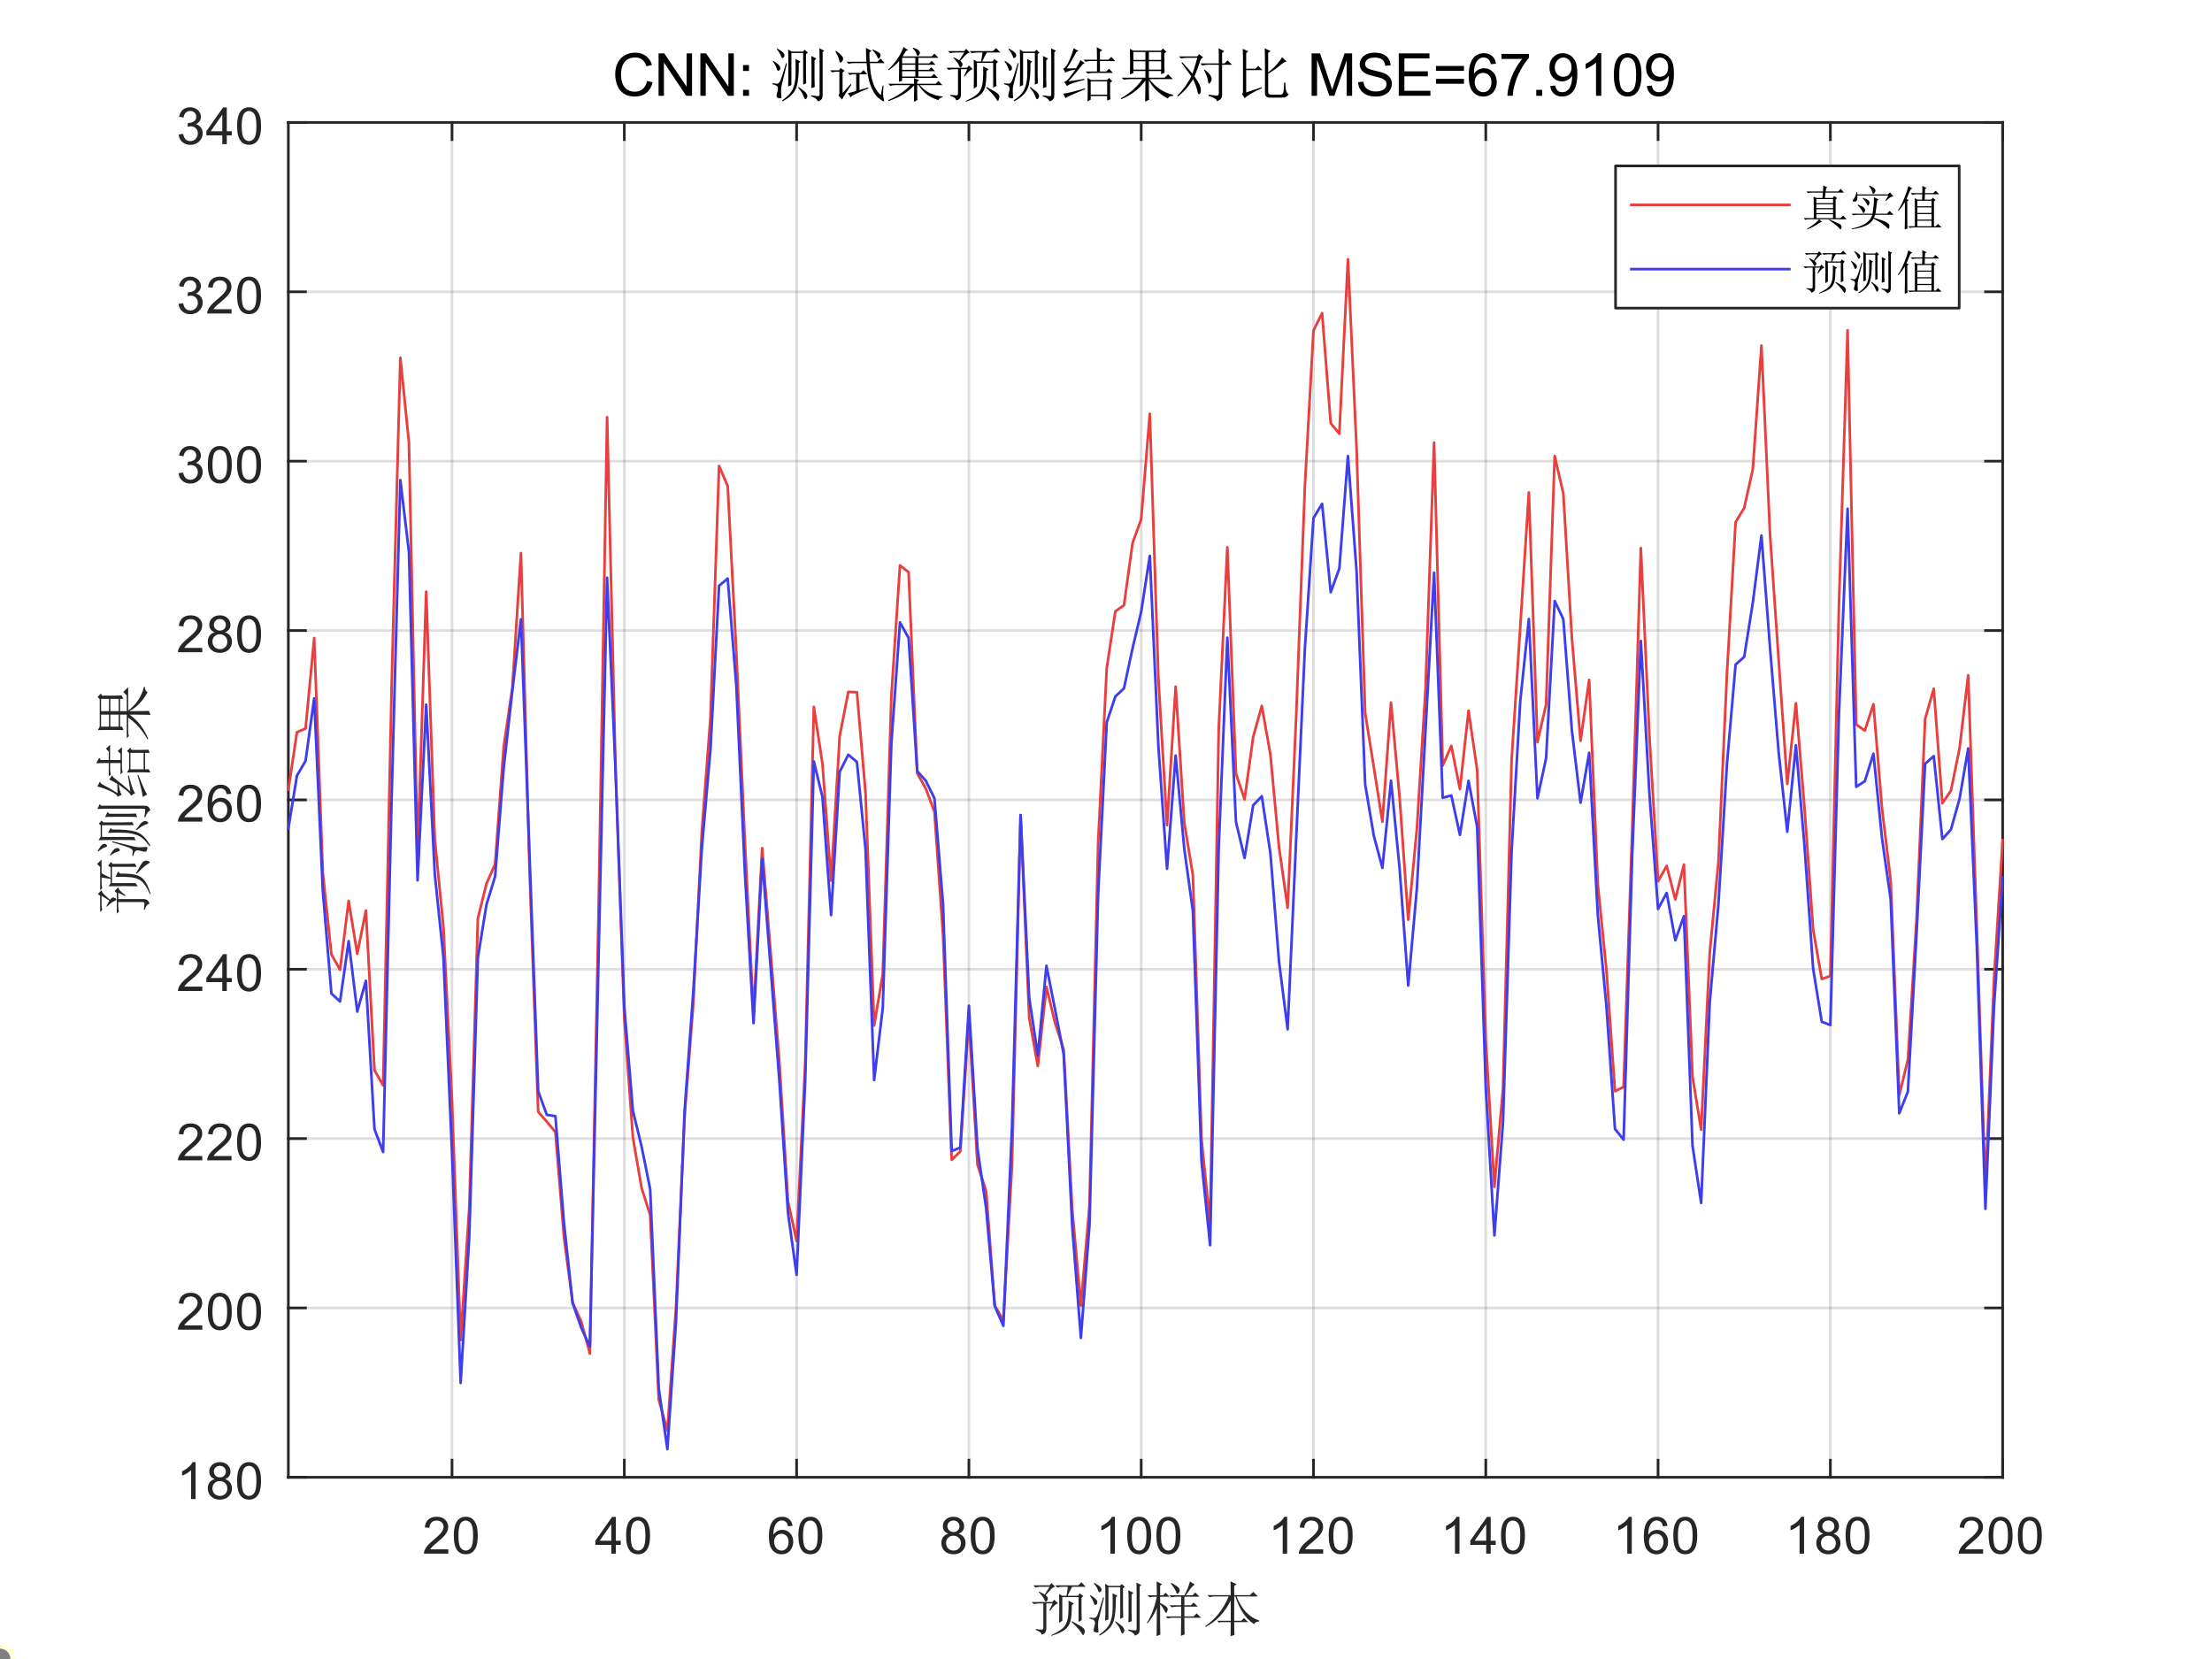 <?xml version="1.0"?>
<!DOCTYPE svg PUBLIC '-//W3C//DTD SVG 1.0//EN'
          'http://www.w3.org/TR/2001/REC-SVG-20010904/DTD/svg10.dtd'>
<svg xmlns:xlink="http://www.w3.org/1999/xlink" style="fill-opacity:1; color-rendering:auto; color-interpolation:auto; text-rendering:auto; stroke:black; stroke-linecap:square; stroke-miterlimit:10; shape-rendering:auto; stroke-opacity:1; fill:black; stroke-dasharray:none; font-weight:normal; stroke-width:1; font-family:'Dialog'; font-style:normal; stroke-linejoin:miter; font-size:12px; stroke-dashoffset:0; image-rendering:auto;" width="560" height="420" xmlns="http://www.w3.org/2000/svg"
><rect width="100%" height="100%" fill="#333333" stroke="none"/><!--Generated by the Batik Graphics2D SVG Generator--><defs id="genericDefs"
  /><g
  ><defs id="defs1"
    ><clipPath clipPathUnits="userSpaceOnUse" id="clipPath1"
      ><path d="M0 0 L560 0 L560 420 L0 420 L0 0 Z"
      /></clipPath
    ></defs
    ><g style="fill:white; stroke:white;"
    ><rect x="0" y="0" width="560" style="clip-path:url(#clipPath1); stroke:none;" height="420"
    /></g
    ><g style="fill:white; text-rendering:optimizeSpeed; color-rendering:optimizeSpeed; image-rendering:optimizeSpeed; shape-rendering:crispEdges; stroke:white; color-interpolation:sRGB;"
    ><rect x="0" width="560" height="420" y="0" style="stroke:none;"
      /><path style="stroke:none;" d="M73 374 L507 374 L507 31 L73 31 Z"
    /></g
    ><g style="stroke-linecap:butt; fill-opacity:0.149; fill:rgb(38,38,38); text-rendering:geometricPrecision; image-rendering:optimizeQuality; color-rendering:optimizeQuality; stroke-linejoin:round; stroke:rgb(38,38,38); color-interpolation:linearRGB; stroke-width:0.667; stroke-opacity:0.149;"
    ><line y2="31" style="fill:none;" x1="114.437" x2="114.437" y1="374"
      /><line y2="31" style="fill:none;" x1="158.055" x2="158.055" y1="374"
      /><line y2="31" style="fill:none;" x1="201.673" x2="201.673" y1="374"
      /><line y2="31" style="fill:none;" x1="245.292" x2="245.292" y1="374"
      /><line y2="31" style="fill:none;" x1="288.909" x2="288.909" y1="374"
      /><line y2="31" style="fill:none;" x1="332.528" x2="332.528" y1="374"
      /><line y2="31" style="fill:none;" x1="376.146" x2="376.146" y1="374"
      /><line y2="31" style="fill:none;" x1="419.764" x2="419.764" y1="374"
      /><line y2="31" style="fill:none;" x1="463.382" x2="463.382" y1="374"
      /><line y2="31" style="fill:none;" x1="507" x2="507" y1="374"
      /><line y2="374" style="fill:none;" x1="507" x2="73" y1="374"
      /><line y2="331.125" style="fill:none;" x1="507" x2="73" y1="331.125"
      /><line y2="288.25" style="fill:none;" x1="507" x2="73" y1="288.25"
      /><line y2="245.375" style="fill:none;" x1="507" x2="73" y1="245.375"
      /><line y2="202.5" style="fill:none;" x1="507" x2="73" y1="202.5"
      /><line y2="159.625" style="fill:none;" x1="507" x2="73" y1="159.625"
      /><line y2="116.75" style="fill:none;" x1="507" x2="73" y1="116.75"
      /><line y2="73.875" style="fill:none;" x1="507" x2="73" y1="73.875"
      /><line y2="31" style="fill:none;" x1="507" x2="73" y1="31"
      /><line x1="73" x2="507" y1="374" style="stroke-linecap:square; fill-opacity:1; fill:none; stroke-opacity:1;" y2="374"
      /><line x1="73" x2="507" y1="31" style="stroke-linecap:square; fill-opacity:1; fill:none; stroke-opacity:1;" y2="31"
      /><line x1="114.437" x2="114.437" y1="374" style="stroke-linecap:square; fill-opacity:1; fill:none; stroke-opacity:1;" y2="369.66"
      /><line x1="158.055" x2="158.055" y1="374" style="stroke-linecap:square; fill-opacity:1; fill:none; stroke-opacity:1;" y2="369.66"
      /><line x1="201.673" x2="201.673" y1="374" style="stroke-linecap:square; fill-opacity:1; fill:none; stroke-opacity:1;" y2="369.66"
      /><line x1="245.292" x2="245.292" y1="374" style="stroke-linecap:square; fill-opacity:1; fill:none; stroke-opacity:1;" y2="369.66"
      /><line x1="288.909" x2="288.909" y1="374" style="stroke-linecap:square; fill-opacity:1; fill:none; stroke-opacity:1;" y2="369.66"
      /><line x1="332.528" x2="332.528" y1="374" style="stroke-linecap:square; fill-opacity:1; fill:none; stroke-opacity:1;" y2="369.66"
      /><line x1="376.146" x2="376.146" y1="374" style="stroke-linecap:square; fill-opacity:1; fill:none; stroke-opacity:1;" y2="369.66"
      /><line x1="419.764" x2="419.764" y1="374" style="stroke-linecap:square; fill-opacity:1; fill:none; stroke-opacity:1;" y2="369.66"
      /><line x1="463.382" x2="463.382" y1="374" style="stroke-linecap:square; fill-opacity:1; fill:none; stroke-opacity:1;" y2="369.66"
      /><line x1="507" x2="507" y1="374" style="stroke-linecap:square; fill-opacity:1; fill:none; stroke-opacity:1;" y2="369.66"
      /><line x1="114.437" x2="114.437" y1="31" style="stroke-linecap:square; fill-opacity:1; fill:none; stroke-opacity:1;" y2="35.34"
      /><line x1="158.055" x2="158.055" y1="31" style="stroke-linecap:square; fill-opacity:1; fill:none; stroke-opacity:1;" y2="35.34"
      /><line x1="201.673" x2="201.673" y1="31" style="stroke-linecap:square; fill-opacity:1; fill:none; stroke-opacity:1;" y2="35.34"
      /><line x1="245.292" x2="245.292" y1="31" style="stroke-linecap:square; fill-opacity:1; fill:none; stroke-opacity:1;" y2="35.34"
      /><line x1="288.909" x2="288.909" y1="31" style="stroke-linecap:square; fill-opacity:1; fill:none; stroke-opacity:1;" y2="35.34"
      /><line x1="332.528" x2="332.528" y1="31" style="stroke-linecap:square; fill-opacity:1; fill:none; stroke-opacity:1;" y2="35.34"
      /><line x1="376.146" x2="376.146" y1="31" style="stroke-linecap:square; fill-opacity:1; fill:none; stroke-opacity:1;" y2="35.34"
      /><line x1="419.764" x2="419.764" y1="31" style="stroke-linecap:square; fill-opacity:1; fill:none; stroke-opacity:1;" y2="35.34"
      /><line x1="463.382" x2="463.382" y1="31" style="stroke-linecap:square; fill-opacity:1; fill:none; stroke-opacity:1;" y2="35.34"
      /><line x1="507" x2="507" y1="31" style="stroke-linecap:square; fill-opacity:1; fill:none; stroke-opacity:1;" y2="35.34"
    /></g
    ><g transform="translate(114.437,379.333)" style="font-size:13.333px; fill:rgb(38,38,38); text-rendering:geometricPrecision; color-rendering:optimizeQuality; image-rendering:optimizeQuality; stroke:rgb(38,38,38); color-interpolation:linearRGB;"
    ><path style="stroke:none;" d="M-0.953 12.906 L-0.953 14 L-7.109 14 Q-7.125 13.594 -6.969 13.203 Q-6.734 12.578 -6.219 11.969 Q-5.703 11.359 -4.719 10.562 Q-3.203 9.312 -2.672 8.586 Q-2.141 7.859 -2.141 7.219 Q-2.141 6.531 -2.625 6.07 Q-3.109 5.609 -3.891 5.609 Q-4.719 5.609 -5.211 6.102 Q-5.703 6.594 -5.719 7.469 L-6.891 7.344 Q-6.766 6.031 -5.984 5.344 Q-5.203 4.656 -3.875 4.656 Q-2.531 4.656 -1.75 5.398 Q-0.969 6.141 -0.969 7.234 Q-0.969 7.797 -1.195 8.336 Q-1.422 8.875 -1.953 9.477 Q-2.484 10.078 -3.719 11.109 Q-4.75 11.969 -5.039 12.281 Q-5.328 12.594 -5.516 12.906 L-0.953 12.906 ZM0.451 9.406 Q0.451 7.766 0.787 6.758 Q1.123 5.75 1.794 5.203 Q2.466 4.656 3.482 4.656 Q4.232 4.656 4.794 4.961 Q5.357 5.266 5.724 5.828 Q6.091 6.391 6.302 7.211 Q6.513 8.031 6.513 9.406 Q6.513 11.047 6.177 12.055 Q5.841 13.062 5.169 13.609 Q4.497 14.156 3.482 14.156 Q2.138 14.156 1.357 13.188 Q0.451 12.031 0.451 9.406 ZM1.623 9.406 Q1.623 11.703 2.154 12.461 Q2.685 13.219 3.482 13.219 Q4.263 13.219 4.802 12.461 Q5.341 11.703 5.341 9.406 Q5.341 7.109 4.802 6.359 Q4.263 5.609 3.466 5.609 Q2.685 5.609 2.201 6.266 Q1.623 7.125 1.623 9.406 Z"
    /></g
    ><g transform="translate(158.055,379.333)" style="font-size:13.333px; fill:rgb(38,38,38); text-rendering:geometricPrecision; color-rendering:optimizeQuality; image-rendering:optimizeQuality; stroke:rgb(38,38,38); color-interpolation:linearRGB;"
    ><path style="stroke:none;" d="M-3.297 14 L-3.297 11.766 L-7.328 11.766 L-7.328 10.719 L-3.094 4.688 L-2.156 4.688 L-2.156 10.719 L-0.891 10.719 L-0.891 11.766 L-2.156 11.766 L-2.156 14 L-3.297 14 ZM-3.297 10.719 L-3.297 6.531 L-6.219 10.719 L-3.297 10.719 ZM0.451 9.406 Q0.451 7.766 0.787 6.758 Q1.123 5.75 1.794 5.203 Q2.466 4.656 3.482 4.656 Q4.232 4.656 4.794 4.961 Q5.357 5.266 5.724 5.828 Q6.091 6.391 6.302 7.211 Q6.513 8.031 6.513 9.406 Q6.513 11.047 6.177 12.055 Q5.841 13.062 5.169 13.609 Q4.497 14.156 3.482 14.156 Q2.138 14.156 1.357 13.188 Q0.451 12.031 0.451 9.406 ZM1.623 9.406 Q1.623 11.703 2.154 12.461 Q2.685 13.219 3.482 13.219 Q4.263 13.219 4.802 12.461 Q5.341 11.703 5.341 9.406 Q5.341 7.109 4.802 6.359 Q4.263 5.609 3.466 5.609 Q2.685 5.609 2.201 6.266 Q1.623 7.125 1.623 9.406 Z"
    /></g
    ><g transform="translate(201.673,379.333)" style="font-size:13.333px; fill:rgb(38,38,38); text-rendering:geometricPrecision; color-rendering:optimizeQuality; image-rendering:optimizeQuality; stroke:rgb(38,38,38); color-interpolation:linearRGB;"
    ><path style="stroke:none;" d="M-1.031 6.969 L-2.172 7.062 Q-2.312 6.391 -2.594 6.078 Q-3.062 5.594 -3.734 5.594 Q-4.281 5.594 -4.703 5.906 Q-5.234 6.297 -5.547 7.047 Q-5.859 7.797 -5.875 9.203 Q-5.469 8.578 -4.867 8.273 Q-4.266 7.969 -3.609 7.969 Q-2.469 7.969 -1.664 8.805 Q-0.859 9.641 -0.859 10.984 Q-0.859 11.859 -1.242 12.609 Q-1.625 13.359 -2.281 13.758 Q-2.938 14.156 -3.781 14.156 Q-5.203 14.156 -6.109 13.109 Q-7.016 12.062 -7.016 9.641 Q-7.016 6.953 -6.016 5.719 Q-5.141 4.656 -3.672 4.656 Q-2.578 4.656 -1.875 5.273 Q-1.172 5.891 -1.031 6.969 ZM-5.703 10.984 Q-5.703 11.578 -5.453 12.117 Q-5.203 12.656 -4.75 12.938 Q-4.297 13.219 -3.797 13.219 Q-3.078 13.219 -2.555 12.633 Q-2.031 12.047 -2.031 11.047 Q-2.031 10.078 -2.547 9.523 Q-3.062 8.969 -3.844 8.969 Q-4.625 8.969 -5.164 9.523 Q-5.703 10.078 -5.703 10.984 ZM0.451 9.406 Q0.451 7.766 0.787 6.758 Q1.123 5.75 1.794 5.203 Q2.466 4.656 3.482 4.656 Q4.232 4.656 4.794 4.961 Q5.357 5.266 5.724 5.828 Q6.091 6.391 6.302 7.211 Q6.513 8.031 6.513 9.406 Q6.513 11.047 6.177 12.055 Q5.841 13.062 5.169 13.609 Q4.497 14.156 3.482 14.156 Q2.138 14.156 1.357 13.188 Q0.451 12.031 0.451 9.406 ZM1.623 9.406 Q1.623 11.703 2.154 12.461 Q2.685 13.219 3.482 13.219 Q4.263 13.219 4.802 12.461 Q5.341 11.703 5.341 9.406 Q5.341 7.109 4.802 6.359 Q4.263 5.609 3.466 5.609 Q2.685 5.609 2.201 6.266 Q1.623 7.125 1.623 9.406 Z"
    /></g
    ><g transform="translate(245.292,379.333)" style="font-size:13.333px; fill:rgb(38,38,38); text-rendering:geometricPrecision; color-rendering:optimizeQuality; image-rendering:optimizeQuality; stroke:rgb(38,38,38); color-interpolation:linearRGB;"
    ><path style="stroke:none;" d="M-5.203 8.953 Q-5.906 8.688 -6.25 8.211 Q-6.594 7.734 -6.594 7.062 Q-6.594 6.047 -5.867 5.352 Q-5.141 4.656 -3.922 4.656 Q-2.703 4.656 -1.961 5.367 Q-1.219 6.078 -1.219 7.094 Q-1.219 7.734 -1.562 8.211 Q-1.906 8.688 -2.594 8.953 Q-1.734 9.234 -1.289 9.859 Q-0.844 10.484 -0.844 11.344 Q-0.844 12.531 -1.688 13.344 Q-2.531 14.156 -3.906 14.156 Q-5.281 14.156 -6.125 13.344 Q-6.969 12.531 -6.969 11.312 Q-6.969 10.406 -6.508 9.789 Q-6.047 9.172 -5.203 8.953 ZM-5.438 7.016 Q-5.438 7.672 -5.008 8.094 Q-4.578 8.516 -3.906 8.516 Q-3.234 8.516 -2.812 8.102 Q-2.391 7.688 -2.391 7.078 Q-2.391 6.453 -2.828 6.023 Q-3.266 5.594 -3.906 5.594 Q-4.562 5.594 -5 6.016 Q-5.438 6.438 -5.438 7.016 ZM-5.797 11.312 Q-5.797 11.797 -5.562 12.258 Q-5.328 12.719 -4.875 12.969 Q-4.422 13.219 -3.891 13.219 Q-3.078 13.219 -2.547 12.695 Q-2.016 12.172 -2.016 11.359 Q-2.016 10.531 -2.562 9.992 Q-3.109 9.453 -3.938 9.453 Q-4.734 9.453 -5.266 9.984 Q-5.797 10.516 -5.797 11.312 ZM0.451 9.406 Q0.451 7.766 0.787 6.758 Q1.123 5.75 1.794 5.203 Q2.466 4.656 3.482 4.656 Q4.232 4.656 4.794 4.961 Q5.357 5.266 5.724 5.828 Q6.091 6.391 6.302 7.211 Q6.513 8.031 6.513 9.406 Q6.513 11.047 6.177 12.055 Q5.841 13.062 5.169 13.609 Q4.497 14.156 3.482 14.156 Q2.138 14.156 1.357 13.188 Q0.451 12.031 0.451 9.406 ZM1.623 9.406 Q1.623 11.703 2.154 12.461 Q2.685 13.219 3.482 13.219 Q4.263 13.219 4.802 12.461 Q5.341 11.703 5.341 9.406 Q5.341 7.109 4.802 6.359 Q4.263 5.609 3.466 5.609 Q2.685 5.609 2.201 6.266 Q1.623 7.125 1.623 9.406 Z"
    /></g
    ><g transform="translate(288.909,379.333)" style="font-size:13.333px; fill:rgb(38,38,38); text-rendering:geometricPrecision; color-rendering:optimizeQuality; image-rendering:optimizeQuality; stroke:rgb(38,38,38); color-interpolation:linearRGB;"
    ><path style="stroke:none;" d="M-6.656 14 L-7.797 14 L-7.797 6.719 Q-8.219 7.109 -8.883 7.508 Q-9.547 7.906 -10.078 8.094 L-10.078 6.984 Q-9.125 6.547 -8.406 5.906 Q-7.688 5.266 -7.391 4.656 L-6.656 4.656 L-6.656 14 ZM-3.549 9.406 Q-3.549 7.766 -3.213 6.758 Q-2.877 5.75 -2.206 5.203 Q-1.534 4.656 -0.518 4.656 Q0.232 4.656 0.794 4.961 Q1.357 5.266 1.724 5.828 Q2.091 6.391 2.302 7.211 Q2.513 8.031 2.513 9.406 Q2.513 11.047 2.177 12.055 Q1.841 13.062 1.169 13.609 Q0.497 14.156 -0.518 14.156 Q-1.862 14.156 -2.643 13.188 Q-3.549 12.031 -3.549 9.406 ZM-2.377 9.406 Q-2.377 11.703 -1.846 12.461 Q-1.315 13.219 -0.518 13.219 Q0.263 13.219 0.802 12.461 Q1.341 11.703 1.341 9.406 Q1.341 7.109 0.802 6.359 Q0.263 5.609 -0.534 5.609 Q-1.315 5.609 -1.799 6.266 Q-2.377 7.125 -2.377 9.406 ZM3.854 9.406 Q3.854 7.766 4.19 6.758 Q4.526 5.75 5.198 5.203 Q5.87 4.656 6.886 4.656 Q7.636 4.656 8.198 4.961 Q8.761 5.266 9.128 5.828 Q9.495 6.391 9.706 7.211 Q9.917 8.031 9.917 9.406 Q9.917 11.047 9.581 12.055 Q9.245 13.062 8.573 13.609 Q7.901 14.156 6.886 14.156 Q5.542 14.156 4.761 13.188 Q3.854 12.031 3.854 9.406 ZM5.026 9.406 Q5.026 11.703 5.558 12.461 Q6.089 13.219 6.886 13.219 Q7.667 13.219 8.206 12.461 Q8.745 11.703 8.745 9.406 Q8.745 7.109 8.206 6.359 Q7.667 5.609 6.87 5.609 Q6.089 5.609 5.604 6.266 Q5.026 7.125 5.026 9.406 Z"
    /></g
    ><g transform="translate(332.528,379.333)" style="font-size:13.333px; fill:rgb(38,38,38); text-rendering:geometricPrecision; color-rendering:optimizeQuality; image-rendering:optimizeQuality; stroke:rgb(38,38,38); color-interpolation:linearRGB;"
    ><path style="stroke:none;" d="M-6.656 14 L-7.797 14 L-7.797 6.719 Q-8.219 7.109 -8.883 7.508 Q-9.547 7.906 -10.078 8.094 L-10.078 6.984 Q-9.125 6.547 -8.406 5.906 Q-7.688 5.266 -7.391 4.656 L-6.656 4.656 L-6.656 14 ZM2.451 12.906 L2.451 14 L-3.706 14 Q-3.721 13.594 -3.565 13.203 Q-3.331 12.578 -2.815 11.969 Q-2.299 11.359 -1.315 10.562 Q0.201 9.312 0.732 8.586 Q1.263 7.859 1.263 7.219 Q1.263 6.531 0.779 6.07 Q0.294 5.609 -0.487 5.609 Q-1.315 5.609 -1.807 6.102 Q-2.299 6.594 -2.315 7.469 L-3.487 7.344 Q-3.362 6.031 -2.581 5.344 Q-1.799 4.656 -0.471 4.656 Q0.873 4.656 1.654 5.398 Q2.435 6.141 2.435 7.234 Q2.435 7.797 2.208 8.336 Q1.982 8.875 1.451 9.477 Q0.919 10.078 -0.315 11.109 Q-1.346 11.969 -1.635 12.281 Q-1.924 12.594 -2.112 12.906 L2.451 12.906 ZM3.854 9.406 Q3.854 7.766 4.19 6.758 Q4.526 5.75 5.198 5.203 Q5.87 4.656 6.886 4.656 Q7.636 4.656 8.198 4.961 Q8.761 5.266 9.128 5.828 Q9.495 6.391 9.706 7.211 Q9.917 8.031 9.917 9.406 Q9.917 11.047 9.581 12.055 Q9.245 13.062 8.573 13.609 Q7.901 14.156 6.886 14.156 Q5.542 14.156 4.761 13.188 Q3.854 12.031 3.854 9.406 ZM5.026 9.406 Q5.026 11.703 5.558 12.461 Q6.089 13.219 6.886 13.219 Q7.667 13.219 8.206 12.461 Q8.745 11.703 8.745 9.406 Q8.745 7.109 8.206 6.359 Q7.667 5.609 6.87 5.609 Q6.089 5.609 5.604 6.266 Q5.026 7.125 5.026 9.406 Z"
    /></g
    ><g transform="translate(376.146,379.333)" style="font-size:13.333px; fill:rgb(38,38,38); text-rendering:geometricPrecision; color-rendering:optimizeQuality; image-rendering:optimizeQuality; stroke:rgb(38,38,38); color-interpolation:linearRGB;"
    ><path style="stroke:none;" d="M-6.656 14 L-7.797 14 L-7.797 6.719 Q-8.219 7.109 -8.883 7.508 Q-9.547 7.906 -10.078 8.094 L-10.078 6.984 Q-9.125 6.547 -8.406 5.906 Q-7.688 5.266 -7.391 4.656 L-6.656 4.656 L-6.656 14 ZM0.107 14 L0.107 11.766 L-3.924 11.766 L-3.924 10.719 L0.31 4.688 L1.248 4.688 L1.248 10.719 L2.513 10.719 L2.513 11.766 L1.248 11.766 L1.248 14 L0.107 14 ZM0.107 10.719 L0.107 6.531 L-2.815 10.719 L0.107 10.719 ZM3.854 9.406 Q3.854 7.766 4.19 6.758 Q4.526 5.75 5.198 5.203 Q5.87 4.656 6.886 4.656 Q7.636 4.656 8.198 4.961 Q8.761 5.266 9.128 5.828 Q9.495 6.391 9.706 7.211 Q9.917 8.031 9.917 9.406 Q9.917 11.047 9.581 12.055 Q9.245 13.062 8.573 13.609 Q7.901 14.156 6.886 14.156 Q5.542 14.156 4.761 13.188 Q3.854 12.031 3.854 9.406 ZM5.026 9.406 Q5.026 11.703 5.558 12.461 Q6.089 13.219 6.886 13.219 Q7.667 13.219 8.206 12.461 Q8.745 11.703 8.745 9.406 Q8.745 7.109 8.206 6.359 Q7.667 5.609 6.87 5.609 Q6.089 5.609 5.604 6.266 Q5.026 7.125 5.026 9.406 Z"
    /></g
    ><g transform="translate(419.764,379.333)" style="font-size:13.333px; fill:rgb(38,38,38); text-rendering:geometricPrecision; color-rendering:optimizeQuality; image-rendering:optimizeQuality; stroke:rgb(38,38,38); color-interpolation:linearRGB;"
    ><path style="stroke:none;" d="M-6.656 14 L-7.797 14 L-7.797 6.719 Q-8.219 7.109 -8.883 7.508 Q-9.547 7.906 -10.078 8.094 L-10.078 6.984 Q-9.125 6.547 -8.406 5.906 Q-7.688 5.266 -7.391 4.656 L-6.656 4.656 L-6.656 14 ZM2.373 6.969 L1.232 7.062 Q1.091 6.391 0.81 6.078 Q0.341 5.594 -0.331 5.594 Q-0.877 5.594 -1.299 5.906 Q-1.831 6.297 -2.143 7.047 Q-2.456 7.797 -2.471 9.203 Q-2.065 8.578 -1.463 8.273 Q-0.862 7.969 -0.206 7.969 Q0.935 7.969 1.74 8.805 Q2.544 9.641 2.544 10.984 Q2.544 11.859 2.162 12.609 Q1.779 13.359 1.123 13.758 Q0.466 14.156 -0.378 14.156 Q-1.799 14.156 -2.706 13.109 Q-3.612 12.062 -3.612 9.641 Q-3.612 6.953 -2.612 5.719 Q-1.737 4.656 -0.268 4.656 Q0.826 4.656 1.529 5.273 Q2.232 5.891 2.373 6.969 ZM-2.299 10.984 Q-2.299 11.578 -2.049 12.117 Q-1.799 12.656 -1.346 12.938 Q-0.893 13.219 -0.393 13.219 Q0.326 13.219 0.849 12.633 Q1.373 12.047 1.373 11.047 Q1.373 10.078 0.857 9.523 Q0.341 8.969 -0.44 8.969 Q-1.221 8.969 -1.76 9.523 Q-2.299 10.078 -2.299 10.984 ZM3.854 9.406 Q3.854 7.766 4.19 6.758 Q4.526 5.75 5.198 5.203 Q5.87 4.656 6.886 4.656 Q7.636 4.656 8.198 4.961 Q8.761 5.266 9.128 5.828 Q9.495 6.391 9.706 7.211 Q9.917 8.031 9.917 9.406 Q9.917 11.047 9.581 12.055 Q9.245 13.062 8.573 13.609 Q7.901 14.156 6.886 14.156 Q5.542 14.156 4.761 13.188 Q3.854 12.031 3.854 9.406 ZM5.026 9.406 Q5.026 11.703 5.558 12.461 Q6.089 13.219 6.886 13.219 Q7.667 13.219 8.206 12.461 Q8.745 11.703 8.745 9.406 Q8.745 7.109 8.206 6.359 Q7.667 5.609 6.87 5.609 Q6.089 5.609 5.604 6.266 Q5.026 7.125 5.026 9.406 Z"
    /></g
    ><g transform="translate(463.382,379.333)" style="font-size:13.333px; fill:rgb(38,38,38); text-rendering:geometricPrecision; color-rendering:optimizeQuality; image-rendering:optimizeQuality; stroke:rgb(38,38,38); color-interpolation:linearRGB;"
    ><path style="stroke:none;" d="M-6.656 14 L-7.797 14 L-7.797 6.719 Q-8.219 7.109 -8.883 7.508 Q-9.547 7.906 -10.078 8.094 L-10.078 6.984 Q-9.125 6.547 -8.406 5.906 Q-7.688 5.266 -7.391 4.656 L-6.656 4.656 L-6.656 14 ZM-1.799 8.953 Q-2.502 8.688 -2.846 8.211 Q-3.19 7.734 -3.19 7.062 Q-3.19 6.047 -2.463 5.352 Q-1.737 4.656 -0.518 4.656 Q0.701 4.656 1.443 5.367 Q2.185 6.078 2.185 7.094 Q2.185 7.734 1.841 8.211 Q1.498 8.688 0.81 8.953 Q1.669 9.234 2.115 9.859 Q2.56 10.484 2.56 11.344 Q2.56 12.531 1.716 13.344 Q0.873 14.156 -0.502 14.156 Q-1.877 14.156 -2.721 13.344 Q-3.565 12.531 -3.565 11.312 Q-3.565 10.406 -3.104 9.789 Q-2.643 9.172 -1.799 8.953 ZM-2.034 7.016 Q-2.034 7.672 -1.604 8.094 Q-1.174 8.516 -0.502 8.516 Q0.169 8.516 0.591 8.102 Q1.013 7.688 1.013 7.078 Q1.013 6.453 0.576 6.023 Q0.138 5.594 -0.502 5.594 Q-1.159 5.594 -1.596 6.016 Q-2.034 6.438 -2.034 7.016 ZM-2.393 11.312 Q-2.393 11.797 -2.159 12.258 Q-1.924 12.719 -1.471 12.969 Q-1.018 13.219 -0.487 13.219 Q0.326 13.219 0.857 12.695 Q1.388 12.172 1.388 11.359 Q1.388 10.531 0.841 9.992 Q0.294 9.453 -0.534 9.453 Q-1.331 9.453 -1.862 9.984 Q-2.393 10.516 -2.393 11.312 ZM3.854 9.406 Q3.854 7.766 4.19 6.758 Q4.526 5.75 5.198 5.203 Q5.87 4.656 6.886 4.656 Q7.636 4.656 8.198 4.961 Q8.761 5.266 9.128 5.828 Q9.495 6.391 9.706 7.211 Q9.917 8.031 9.917 9.406 Q9.917 11.047 9.581 12.055 Q9.245 13.062 8.573 13.609 Q7.901 14.156 6.886 14.156 Q5.542 14.156 4.761 13.188 Q3.854 12.031 3.854 9.406 ZM5.026 9.406 Q5.026 11.703 5.558 12.461 Q6.089 13.219 6.886 13.219 Q7.667 13.219 8.206 12.461 Q8.745 11.703 8.745 9.406 Q8.745 7.109 8.206 6.359 Q7.667 5.609 6.87 5.609 Q6.089 5.609 5.604 6.266 Q5.026 7.125 5.026 9.406 Z"
    /></g
    ><g transform="translate(507,379.333)" style="font-size:13.333px; fill:rgb(38,38,38); text-rendering:geometricPrecision; color-rendering:optimizeQuality; image-rendering:optimizeQuality; stroke:rgb(38,38,38); color-interpolation:linearRGB;"
    ><path style="stroke:none;" d="M-4.953 12.906 L-4.953 14 L-11.109 14 Q-11.125 13.594 -10.969 13.203 Q-10.734 12.578 -10.219 11.969 Q-9.703 11.359 -8.719 10.562 Q-7.203 9.312 -6.672 8.586 Q-6.141 7.859 -6.141 7.219 Q-6.141 6.531 -6.625 6.07 Q-7.109 5.609 -7.891 5.609 Q-8.719 5.609 -9.211 6.102 Q-9.703 6.594 -9.719 7.469 L-10.891 7.344 Q-10.766 6.031 -9.984 5.344 Q-9.203 4.656 -7.875 4.656 Q-6.531 4.656 -5.75 5.398 Q-4.969 6.141 -4.969 7.234 Q-4.969 7.797 -5.195 8.336 Q-5.422 8.875 -5.953 9.477 Q-6.484 10.078 -7.719 11.109 Q-8.75 11.969 -9.039 12.281 Q-9.328 12.594 -9.516 12.906 L-4.953 12.906 ZM-3.549 9.406 Q-3.549 7.766 -3.213 6.758 Q-2.877 5.75 -2.206 5.203 Q-1.534 4.656 -0.518 4.656 Q0.232 4.656 0.794 4.961 Q1.357 5.266 1.724 5.828 Q2.091 6.391 2.302 7.211 Q2.513 8.031 2.513 9.406 Q2.513 11.047 2.177 12.055 Q1.841 13.062 1.169 13.609 Q0.497 14.156 -0.518 14.156 Q-1.862 14.156 -2.643 13.188 Q-3.549 12.031 -3.549 9.406 ZM-2.377 9.406 Q-2.377 11.703 -1.846 12.461 Q-1.315 13.219 -0.518 13.219 Q0.263 13.219 0.802 12.461 Q1.341 11.703 1.341 9.406 Q1.341 7.109 0.802 6.359 Q0.263 5.609 -0.534 5.609 Q-1.315 5.609 -1.799 6.266 Q-2.377 7.125 -2.377 9.406 ZM3.854 9.406 Q3.854 7.766 4.19 6.758 Q4.526 5.75 5.198 5.203 Q5.87 4.656 6.886 4.656 Q7.636 4.656 8.198 4.961 Q8.761 5.266 9.128 5.828 Q9.495 6.391 9.706 7.211 Q9.917 8.031 9.917 9.406 Q9.917 11.047 9.581 12.055 Q9.245 13.062 8.573 13.609 Q7.901 14.156 6.886 14.156 Q5.542 14.156 4.761 13.188 Q3.854 12.031 3.854 9.406 ZM5.026 9.406 Q5.026 11.703 5.558 12.461 Q6.089 13.219 6.886 13.219 Q7.667 13.219 8.206 12.461 Q8.745 11.703 8.745 9.406 Q8.745 7.109 8.206 6.359 Q7.667 5.609 6.87 5.609 Q6.089 5.609 5.604 6.266 Q5.026 7.125 5.026 9.406 Z"
    /></g
    ><g transform="translate(290,397.667)" style="font-size:14.667px; fill:rgb(38,38,38); text-rendering:geometricPrecision; color-rendering:optimizeQuality; image-rendering:optimizeQuality; stroke:rgb(38,38,38); color-interpolation:linearRGB;"
    ><path style="stroke:none;" d="M-28.391 3.688 L-24.281 3.688 L-23.812 3.109 L-22.875 4.047 Q-23.406 4.156 -23.906 4.656 Q-24.406 5.156 -25.281 6.203 Q-24.688 6.625 -24.719 7.031 Q-24.75 7.438 -24.953 7.617 Q-25.156 7.797 -25.219 7.797 Q-25.453 7.797 -25.625 7.266 Q-25.922 6.562 -27.031 5.391 L-26.922 5.266 Q-26.047 5.688 -25.516 6.031 L-24.281 4.047 L-26.453 4.047 Q-27.219 4.047 -27.859 4.219 L-28.391 3.688 ZM-27.797 14.766 Q-26.75 14.875 -26.305 14.906 Q-25.859 14.938 -25.859 14.359 L-25.859 8.266 L-26.859 8.266 Q-27.625 8.266 -28.266 8.438 L-28.797 7.906 L-23.578 7.906 L-23.109 7.328 L-22.109 8.266 Q-22.938 8.375 -24.172 10.141 L-24.344 10.016 L-23.516 8.266 L-25.109 8.266 L-25.109 14.641 Q-25.109 15.938 -26.328 16.172 Q-26.391 15.406 -27.797 15 L-27.797 14.766 ZM-21.875 13.188 Q-21.828 11.656 -21.828 9.633 Q-21.828 7.609 -21.875 5.859 L-21.062 6.328 L-20 6.328 Q-19.719 4.688 -19.656 4.047 L-20.938 4.047 Q-21.703 4.047 -22.344 4.219 L-22.875 3.688 L-17.016 3.688 L-16.203 2.922 L-15.141 4.047 L-18.547 4.047 Q-18.953 4.625 -19.719 6.328 L-17.078 6.328 L-16.672 5.688 L-15.734 6.391 L-16.203 6.859 L-16.203 10.422 Q-16.203 11.422 -16.141 12.484 L-16.953 12.953 L-16.953 6.672 L-21.062 6.672 L-21.062 12.656 L-21.875 13.188 ZM-18.125 8.266 L-18.656 8.734 Q-18.656 11.547 -19.008 12.805 Q-19.359 14.062 -20.359 14.883 Q-21.359 15.703 -23.812 16.469 L-23.875 16.297 Q-21.297 15.125 -20.508 14.062 Q-19.719 13 -19.57 11.273 Q-19.422 9.547 -19.484 7.562 L-18.125 8.266 ZM-18.594 12.766 Q-16.078 14.125 -15.727 14.5 Q-15.375 14.875 -15.375 15.297 Q-15.375 15.531 -15.523 15.914 Q-15.672 16.297 -15.781 16.297 Q-15.906 16.297 -16.016 16.062 Q-16.312 15.594 -16.75 15 Q-17.188 14.406 -18.719 12.953 L-18.594 12.766 ZM-10.211 12.656 Q-10.148 11.547 -10.148 8.148 Q-10.148 4.75 -10.211 3.281 L-9.32 3.812 L-6.461 3.812 L-5.992 3.344 L-5.227 4.094 L-5.695 4.453 L-5.695 9.484 Q-5.695 10.656 -5.633 11.828 L-6.398 12.188 L-6.398 4.156 L-9.383 4.156 L-9.383 12.297 L-10.211 12.656 ZM-8.336 5.688 L-7.102 6.328 L-7.508 6.734 Q-7.445 10.719 -8.094 12.797 Q-8.742 14.875 -11.617 16.406 L-11.727 16.172 Q-9.68 14.766 -9.031 13.297 Q-8.383 11.828 -8.328 9.867 Q-8.273 7.906 -8.336 5.688 ZM-7.57 12.766 Q-5.867 13.938 -5.602 14.383 Q-5.336 14.828 -5.336 15.062 Q-5.336 15.359 -5.516 15.617 Q-5.695 15.875 -5.805 15.875 Q-6.039 15.875 -6.273 15.172 Q-6.633 14.125 -7.68 12.953 L-7.57 12.766 ZM-4.352 13.062 Q-4.289 12.188 -4.289 11.016 L-4.289 7.031 Q-4.289 5.734 -4.352 4.922 L-3.055 5.562 L-3.523 6.031 L-3.523 11.016 Q-3.523 11.891 -3.461 12.766 L-4.352 13.062 ZM-2.242 14.641 L-2.242 5.5 Q-2.242 3.859 -2.289 2.984 L-1.07 3.578 L-1.477 3.984 L-1.477 14.828 Q-1.477 15.469 -1.711 15.82 Q-1.945 16.172 -2.648 16.406 Q-3.055 15.531 -4.398 15.125 L-4.398 14.875 Q-2.82 15.125 -2.531 15.094 Q-2.242 15.062 -2.242 14.641 ZM-10.492 6.797 Q-11.617 11.422 -11.789 12.125 Q-12.023 12.891 -11.992 13.945 Q-11.961 15 -11.898 15.406 Q-11.898 15.641 -12.195 15.641 Q-12.43 15.641 -12.781 15.523 Q-13.133 15.406 -13.133 15 Q-13.133 14.703 -12.961 14.125 Q-12.789 13.531 -12.789 13.188 Q-12.789 12.766 -13.047 12.531 Q-13.305 12.297 -14.195 12.062 L-14.195 11.828 Q-13.133 11.953 -12.867 11.922 Q-12.602 11.891 -12.281 11.391 Q-11.961 10.891 -10.727 6.734 L-10.492 6.797 ZM-13.961 6.156 Q-12.32 7.141 -12.227 7.727 Q-12.133 8.312 -12.367 8.492 Q-12.602 8.672 -12.727 8.672 Q-12.961 8.672 -13.133 8.031 Q-13.43 7.141 -14.07 6.328 L-13.961 6.156 ZM-12.961 3.047 Q-11.383 3.922 -11.203 4.422 Q-11.023 4.922 -11.258 5.188 Q-11.492 5.453 -11.664 5.453 Q-11.852 5.453 -12.023 4.922 Q-12.32 4.094 -13.07 3.219 L-12.961 3.047 ZM6.391 3.219 L6.516 3.047 Q8.328 4.047 8.5 4.422 Q8.672 4.797 8.672 4.922 Q8.672 5.219 8.438 5.539 Q8.203 5.859 8.156 5.859 Q7.922 5.859 7.734 5.328 Q7.453 4.516 6.391 3.219 ZM9.844 11.891 Q9.844 14.828 9.906 16.109 L8.969 16.469 Q9.031 14.359 9.031 11.891 L7.031 11.891 Q6.281 11.891 5.625 12.062 L5.109 11.547 L9.031 11.547 L9.031 9.078 L8.031 9.078 Q7.266 9.078 6.625 9.25 L6.094 8.734 L9.031 8.734 L9.031 6.562 L7.969 6.562 Q7.219 6.562 6.562 6.734 L6.047 6.203 L9.844 6.203 Q10.906 4.219 11.25 2.688 L12.484 3.516 Q11.906 3.812 11.32 4.633 Q10.734 5.453 10.203 6.203 L11.906 6.203 L12.609 5.5 L13.656 6.562 L9.844 6.562 L9.844 8.734 L11.484 8.734 L12.188 8.031 L13.25 9.078 L9.844 9.078 L9.844 11.547 L12.188 11.547 L12.953 10.781 L14.062 11.891 L9.844 11.891 ZM3.703 13.234 Q3.703 14.062 3.75 16.172 L2.812 16.531 Q2.875 13.062 2.875 9.438 Q1.875 11.781 0.531 13.297 L0.359 13.188 Q2 10.609 2.875 6.562 L2.469 6.562 Q1.703 6.562 1.062 6.734 L0.531 6.203 L2.875 6.203 Q2.875 4.75 2.812 2.688 L4.172 3.391 L3.703 3.812 L3.703 6.203 L4.453 6.203 L5.109 5.562 L6.094 6.562 L3.703 6.562 L3.703 8.141 Q4.812 8.672 5.219 9.023 Q5.625 9.375 5.625 9.719 Q5.625 9.953 5.484 10.305 Q5.344 10.656 5.219 10.656 Q5.047 10.656 4.812 10.141 Q4.406 9.25 3.703 8.5 L3.703 13.234 ZM22.461 13 Q22.461 15.125 22.523 16.234 L21.523 16.578 Q21.586 14 21.586 13 L19.117 13 L18.602 13.125 L18.133 12.656 L21.586 12.656 L21.586 7.5 Q19.352 12.062 15.195 14.234 L15.133 14 Q19.008 11.359 21.055 6.5 L17.602 6.5 Q16.836 6.5 16.195 6.672 L15.664 6.156 L21.586 6.156 Q21.586 4.562 21.523 2.688 L23.055 3.391 L22.461 3.859 L22.461 6.156 L26.445 6.156 L27.273 5.328 L28.445 6.5 L23.055 6.5 Q24.977 11.359 28.789 12.594 L28.789 12.828 Q27.68 12.891 27.508 13.531 Q24.336 11.484 22.758 6.5 L22.461 6.5 L22.461 12.656 L24.227 12.656 L24.93 11.953 L25.977 13 L22.461 13 Z"
    /></g
    ><g style="fill:rgb(38,38,38); text-rendering:geometricPrecision; image-rendering:optimizeQuality; color-rendering:optimizeQuality; stroke-linejoin:round; stroke:rgb(38,38,38); color-interpolation:linearRGB; stroke-width:0.667;"
    ><line y2="31" style="fill:none;" x1="73" x2="73" y1="374"
      /><line y2="31" style="fill:none;" x1="507" x2="507" y1="374"
      /><line y2="374" style="fill:none;" x1="73" x2="77.34" y1="374"
      /><line y2="331.125" style="fill:none;" x1="73" x2="77.34" y1="331.125"
      /><line y2="288.25" style="fill:none;" x1="73" x2="77.34" y1="288.25"
      /><line y2="245.375" style="fill:none;" x1="73" x2="77.34" y1="245.375"
      /><line y2="202.5" style="fill:none;" x1="73" x2="77.34" y1="202.5"
      /><line y2="159.625" style="fill:none;" x1="73" x2="77.34" y1="159.625"
      /><line y2="116.75" style="fill:none;" x1="73" x2="77.34" y1="116.75"
      /><line y2="73.875" style="fill:none;" x1="73" x2="77.34" y1="73.875"
      /><line y2="31" style="fill:none;" x1="73" x2="77.34" y1="31"
      /><line y2="374" style="fill:none;" x1="507" x2="502.66" y1="374"
      /><line y2="331.125" style="fill:none;" x1="507" x2="502.66" y1="331.125"
      /><line y2="288.25" style="fill:none;" x1="507" x2="502.66" y1="288.25"
      /><line y2="245.375" style="fill:none;" x1="507" x2="502.66" y1="245.375"
      /><line y2="202.5" style="fill:none;" x1="507" x2="502.66" y1="202.5"
      /><line y2="159.625" style="fill:none;" x1="507" x2="502.66" y1="159.625"
      /><line y2="116.75" style="fill:none;" x1="507" x2="502.66" y1="116.75"
      /><line y2="73.875" style="fill:none;" x1="507" x2="502.66" y1="73.875"
      /><line y2="31" style="fill:none;" x1="507" x2="502.66" y1="31"
    /></g
    ><g transform="translate(67.667,374)" style="font-size:13.333px; fill:rgb(38,38,38); text-rendering:geometricPrecision; color-rendering:optimizeQuality; image-rendering:optimizeQuality; stroke:rgb(38,38,38); color-interpolation:linearRGB;"
    ><path style="stroke:none;" d="M-18.156 5.5 L-19.297 5.5 L-19.297 -1.781 Q-19.719 -1.391 -20.383 -0.992 Q-21.047 -0.594 -21.578 -0.406 L-21.578 -1.516 Q-20.625 -1.953 -19.906 -2.594 Q-19.188 -3.234 -18.891 -3.844 L-18.156 -3.844 L-18.156 5.5 ZM-13.299 0.453 Q-14.002 0.188 -14.346 -0.289 Q-14.69 -0.766 -14.69 -1.438 Q-14.69 -2.453 -13.963 -3.148 Q-13.237 -3.844 -12.018 -3.844 Q-10.799 -3.844 -10.057 -3.133 Q-9.315 -2.422 -9.315 -1.406 Q-9.315 -0.766 -9.659 -0.289 Q-10.002 0.188 -10.69 0.453 Q-9.831 0.734 -9.385 1.359 Q-8.94 1.984 -8.94 2.844 Q-8.94 4.031 -9.784 4.844 Q-10.627 5.656 -12.002 5.656 Q-13.377 5.656 -14.221 4.844 Q-15.065 4.031 -15.065 2.812 Q-15.065 1.906 -14.604 1.289 Q-14.143 0.672 -13.299 0.453 ZM-13.534 -1.484 Q-13.534 -0.828 -13.104 -0.406 Q-12.674 0.016 -12.002 0.016 Q-11.331 0.016 -10.909 -0.398 Q-10.487 -0.812 -10.487 -1.422 Q-10.487 -2.047 -10.924 -2.477 Q-11.362 -2.906 -12.002 -2.906 Q-12.659 -2.906 -13.096 -2.484 Q-13.534 -2.062 -13.534 -1.484 ZM-13.893 2.812 Q-13.893 3.297 -13.659 3.758 Q-13.424 4.219 -12.971 4.469 Q-12.518 4.719 -11.987 4.719 Q-11.174 4.719 -10.643 4.195 Q-10.112 3.672 -10.112 2.859 Q-10.112 2.031 -10.659 1.492 Q-11.206 0.953 -12.034 0.953 Q-12.831 0.953 -13.362 1.484 Q-13.893 2.016 -13.893 2.812 ZM-7.646 0.906 Q-7.646 -0.734 -7.31 -1.742 Q-6.974 -2.75 -6.302 -3.297 Q-5.63 -3.844 -4.614 -3.844 Q-3.864 -3.844 -3.302 -3.539 Q-2.739 -3.234 -2.372 -2.672 Q-2.005 -2.109 -1.794 -1.289 Q-1.583 -0.469 -1.583 0.906 Q-1.583 2.547 -1.919 3.555 Q-2.255 4.562 -2.927 5.109 Q-3.599 5.656 -4.614 5.656 Q-5.958 5.656 -6.739 4.688 Q-7.646 3.531 -7.646 0.906 ZM-6.474 0.906 Q-6.474 3.203 -5.942 3.961 Q-5.411 4.719 -4.614 4.719 Q-3.833 4.719 -3.294 3.961 Q-2.755 3.203 -2.755 0.906 Q-2.755 -1.391 -3.294 -2.141 Q-3.833 -2.891 -4.63 -2.891 Q-5.411 -2.891 -5.896 -2.234 Q-6.474 -1.375 -6.474 0.906 Z"
    /></g
    ><g transform="translate(67.667,331.125)" style="font-size:13.333px; fill:rgb(38,38,38); text-rendering:geometricPrecision; color-rendering:optimizeQuality; image-rendering:optimizeQuality; stroke:rgb(38,38,38); color-interpolation:linearRGB;"
    ><path style="stroke:none;" d="M-16.453 4.406 L-16.453 5.5 L-22.609 5.5 Q-22.625 5.094 -22.469 4.703 Q-22.234 4.078 -21.719 3.469 Q-21.203 2.859 -20.219 2.062 Q-18.703 0.812 -18.172 0.086 Q-17.641 -0.641 -17.641 -1.281 Q-17.641 -1.969 -18.125 -2.43 Q-18.609 -2.891 -19.391 -2.891 Q-20.219 -2.891 -20.711 -2.398 Q-21.203 -1.906 -21.219 -1.031 L-22.391 -1.156 Q-22.266 -2.469 -21.484 -3.156 Q-20.703 -3.844 -19.375 -3.844 Q-18.031 -3.844 -17.25 -3.102 Q-16.469 -2.359 -16.469 -1.266 Q-16.469 -0.703 -16.695 -0.164 Q-16.922 0.375 -17.453 0.977 Q-17.984 1.578 -19.219 2.609 Q-20.25 3.469 -20.539 3.781 Q-20.828 4.094 -21.016 4.406 L-16.453 4.406 ZM-15.049 0.906 Q-15.049 -0.734 -14.713 -1.742 Q-14.377 -2.75 -13.706 -3.297 Q-13.034 -3.844 -12.018 -3.844 Q-11.268 -3.844 -10.706 -3.539 Q-10.143 -3.234 -9.776 -2.672 Q-9.409 -2.109 -9.198 -1.289 Q-8.987 -0.469 -8.987 0.906 Q-8.987 2.547 -9.323 3.555 Q-9.659 4.562 -10.331 5.109 Q-11.002 5.656 -12.018 5.656 Q-13.362 5.656 -14.143 4.688 Q-15.049 3.531 -15.049 0.906 ZM-13.877 0.906 Q-13.877 3.203 -13.346 3.961 Q-12.815 4.719 -12.018 4.719 Q-11.237 4.719 -10.698 3.961 Q-10.159 3.203 -10.159 0.906 Q-10.159 -1.391 -10.698 -2.141 Q-11.237 -2.891 -12.034 -2.891 Q-12.815 -2.891 -13.299 -2.234 Q-13.877 -1.375 -13.877 0.906 ZM-7.646 0.906 Q-7.646 -0.734 -7.31 -1.742 Q-6.974 -2.75 -6.302 -3.297 Q-5.63 -3.844 -4.614 -3.844 Q-3.864 -3.844 -3.302 -3.539 Q-2.739 -3.234 -2.372 -2.672 Q-2.005 -2.109 -1.794 -1.289 Q-1.583 -0.469 -1.583 0.906 Q-1.583 2.547 -1.919 3.555 Q-2.255 4.562 -2.927 5.109 Q-3.599 5.656 -4.614 5.656 Q-5.958 5.656 -6.739 4.688 Q-7.646 3.531 -7.646 0.906 ZM-6.474 0.906 Q-6.474 3.203 -5.942 3.961 Q-5.411 4.719 -4.614 4.719 Q-3.833 4.719 -3.294 3.961 Q-2.755 3.203 -2.755 0.906 Q-2.755 -1.391 -3.294 -2.141 Q-3.833 -2.891 -4.63 -2.891 Q-5.411 -2.891 -5.896 -2.234 Q-6.474 -1.375 -6.474 0.906 Z"
    /></g
    ><g transform="translate(67.667,288.25)" style="font-size:13.333px; fill:rgb(38,38,38); text-rendering:geometricPrecision; color-rendering:optimizeQuality; image-rendering:optimizeQuality; stroke:rgb(38,38,38); color-interpolation:linearRGB;"
    ><path style="stroke:none;" d="M-16.453 4.406 L-16.453 5.5 L-22.609 5.5 Q-22.625 5.094 -22.469 4.703 Q-22.234 4.078 -21.719 3.469 Q-21.203 2.859 -20.219 2.062 Q-18.703 0.812 -18.172 0.086 Q-17.641 -0.641 -17.641 -1.281 Q-17.641 -1.969 -18.125 -2.43 Q-18.609 -2.891 -19.391 -2.891 Q-20.219 -2.891 -20.711 -2.398 Q-21.203 -1.906 -21.219 -1.031 L-22.391 -1.156 Q-22.266 -2.469 -21.484 -3.156 Q-20.703 -3.844 -19.375 -3.844 Q-18.031 -3.844 -17.25 -3.102 Q-16.469 -2.359 -16.469 -1.266 Q-16.469 -0.703 -16.695 -0.164 Q-16.922 0.375 -17.453 0.977 Q-17.984 1.578 -19.219 2.609 Q-20.25 3.469 -20.539 3.781 Q-20.828 4.094 -21.016 4.406 L-16.453 4.406 ZM-9.049 4.406 L-9.049 5.5 L-15.206 5.5 Q-15.221 5.094 -15.065 4.703 Q-14.831 4.078 -14.315 3.469 Q-13.799 2.859 -12.815 2.062 Q-11.299 0.812 -10.768 0.086 Q-10.237 -0.641 -10.237 -1.281 Q-10.237 -1.969 -10.721 -2.43 Q-11.206 -2.891 -11.987 -2.891 Q-12.815 -2.891 -13.307 -2.398 Q-13.799 -1.906 -13.815 -1.031 L-14.987 -1.156 Q-14.862 -2.469 -14.081 -3.156 Q-13.299 -3.844 -11.971 -3.844 Q-10.627 -3.844 -9.846 -3.102 Q-9.065 -2.359 -9.065 -1.266 Q-9.065 -0.703 -9.291 -0.164 Q-9.518 0.375 -10.049 0.977 Q-10.581 1.578 -11.815 2.609 Q-12.846 3.469 -13.135 3.781 Q-13.424 4.094 -13.612 4.406 L-9.049 4.406 ZM-7.646 0.906 Q-7.646 -0.734 -7.31 -1.742 Q-6.974 -2.75 -6.302 -3.297 Q-5.63 -3.844 -4.614 -3.844 Q-3.864 -3.844 -3.302 -3.539 Q-2.739 -3.234 -2.372 -2.672 Q-2.005 -2.109 -1.794 -1.289 Q-1.583 -0.469 -1.583 0.906 Q-1.583 2.547 -1.919 3.555 Q-2.255 4.562 -2.927 5.109 Q-3.599 5.656 -4.614 5.656 Q-5.958 5.656 -6.739 4.688 Q-7.646 3.531 -7.646 0.906 ZM-6.474 0.906 Q-6.474 3.203 -5.942 3.961 Q-5.411 4.719 -4.614 4.719 Q-3.833 4.719 -3.294 3.961 Q-2.755 3.203 -2.755 0.906 Q-2.755 -1.391 -3.294 -2.141 Q-3.833 -2.891 -4.63 -2.891 Q-5.411 -2.891 -5.896 -2.234 Q-6.474 -1.375 -6.474 0.906 Z"
    /></g
    ><g transform="translate(67.667,245.375)" style="font-size:13.333px; fill:rgb(38,38,38); text-rendering:geometricPrecision; color-rendering:optimizeQuality; image-rendering:optimizeQuality; stroke:rgb(38,38,38); color-interpolation:linearRGB;"
    ><path style="stroke:none;" d="M-16.453 4.406 L-16.453 5.5 L-22.609 5.5 Q-22.625 5.094 -22.469 4.703 Q-22.234 4.078 -21.719 3.469 Q-21.203 2.859 -20.219 2.062 Q-18.703 0.812 -18.172 0.086 Q-17.641 -0.641 -17.641 -1.281 Q-17.641 -1.969 -18.125 -2.43 Q-18.609 -2.891 -19.391 -2.891 Q-20.219 -2.891 -20.711 -2.398 Q-21.203 -1.906 -21.219 -1.031 L-22.391 -1.156 Q-22.266 -2.469 -21.484 -3.156 Q-20.703 -3.844 -19.375 -3.844 Q-18.031 -3.844 -17.25 -3.102 Q-16.469 -2.359 -16.469 -1.266 Q-16.469 -0.703 -16.695 -0.164 Q-16.922 0.375 -17.453 0.977 Q-17.984 1.578 -19.219 2.609 Q-20.25 3.469 -20.539 3.781 Q-20.828 4.094 -21.016 4.406 L-16.453 4.406 ZM-11.393 5.5 L-11.393 3.266 L-15.424 3.266 L-15.424 2.219 L-11.19 -3.812 L-10.252 -3.812 L-10.252 2.219 L-8.987 2.219 L-8.987 3.266 L-10.252 3.266 L-10.252 5.5 L-11.393 5.5 ZM-11.393 2.219 L-11.393 -1.969 L-14.315 2.219 L-11.393 2.219 ZM-7.646 0.906 Q-7.646 -0.734 -7.31 -1.742 Q-6.974 -2.75 -6.302 -3.297 Q-5.63 -3.844 -4.614 -3.844 Q-3.864 -3.844 -3.302 -3.539 Q-2.739 -3.234 -2.372 -2.672 Q-2.005 -2.109 -1.794 -1.289 Q-1.583 -0.469 -1.583 0.906 Q-1.583 2.547 -1.919 3.555 Q-2.255 4.562 -2.927 5.109 Q-3.599 5.656 -4.614 5.656 Q-5.958 5.656 -6.739 4.688 Q-7.646 3.531 -7.646 0.906 ZM-6.474 0.906 Q-6.474 3.203 -5.942 3.961 Q-5.411 4.719 -4.614 4.719 Q-3.833 4.719 -3.294 3.961 Q-2.755 3.203 -2.755 0.906 Q-2.755 -1.391 -3.294 -2.141 Q-3.833 -2.891 -4.63 -2.891 Q-5.411 -2.891 -5.896 -2.234 Q-6.474 -1.375 -6.474 0.906 Z"
    /></g
    ><g transform="translate(67.667,202.5)" style="font-size:13.333px; fill:rgb(38,38,38); text-rendering:geometricPrecision; color-rendering:optimizeQuality; image-rendering:optimizeQuality; stroke:rgb(38,38,38); color-interpolation:linearRGB;"
    ><path style="stroke:none;" d="M-16.453 4.406 L-16.453 5.5 L-22.609 5.5 Q-22.625 5.094 -22.469 4.703 Q-22.234 4.078 -21.719 3.469 Q-21.203 2.859 -20.219 2.062 Q-18.703 0.812 -18.172 0.086 Q-17.641 -0.641 -17.641 -1.281 Q-17.641 -1.969 -18.125 -2.43 Q-18.609 -2.891 -19.391 -2.891 Q-20.219 -2.891 -20.711 -2.398 Q-21.203 -1.906 -21.219 -1.031 L-22.391 -1.156 Q-22.266 -2.469 -21.484 -3.156 Q-20.703 -3.844 -19.375 -3.844 Q-18.031 -3.844 -17.25 -3.102 Q-16.469 -2.359 -16.469 -1.266 Q-16.469 -0.703 -16.695 -0.164 Q-16.922 0.375 -17.453 0.977 Q-17.984 1.578 -19.219 2.609 Q-20.25 3.469 -20.539 3.781 Q-20.828 4.094 -21.016 4.406 L-16.453 4.406 ZM-9.127 -1.531 L-10.268 -1.438 Q-10.409 -2.109 -10.69 -2.422 Q-11.159 -2.906 -11.831 -2.906 Q-12.377 -2.906 -12.799 -2.594 Q-13.331 -2.203 -13.643 -1.453 Q-13.956 -0.703 -13.971 0.703 Q-13.565 0.078 -12.963 -0.227 Q-12.362 -0.531 -11.706 -0.531 Q-10.565 -0.531 -9.76 0.305 Q-8.956 1.141 -8.956 2.484 Q-8.956 3.359 -9.338 4.109 Q-9.721 4.859 -10.377 5.258 Q-11.034 5.656 -11.877 5.656 Q-13.299 5.656 -14.206 4.609 Q-15.112 3.562 -15.112 1.141 Q-15.112 -1.547 -14.112 -2.781 Q-13.237 -3.844 -11.768 -3.844 Q-10.674 -3.844 -9.971 -3.227 Q-9.268 -2.609 -9.127 -1.531 ZM-13.799 2.484 Q-13.799 3.078 -13.549 3.617 Q-13.299 4.156 -12.846 4.438 Q-12.393 4.719 -11.893 4.719 Q-11.174 4.719 -10.651 4.133 Q-10.127 3.547 -10.127 2.547 Q-10.127 1.578 -10.643 1.023 Q-11.159 0.469 -11.94 0.469 Q-12.721 0.469 -13.26 1.023 Q-13.799 1.578 -13.799 2.484 ZM-7.646 0.906 Q-7.646 -0.734 -7.31 -1.742 Q-6.974 -2.75 -6.302 -3.297 Q-5.63 -3.844 -4.614 -3.844 Q-3.864 -3.844 -3.302 -3.539 Q-2.739 -3.234 -2.372 -2.672 Q-2.005 -2.109 -1.794 -1.289 Q-1.583 -0.469 -1.583 0.906 Q-1.583 2.547 -1.919 3.555 Q-2.255 4.562 -2.927 5.109 Q-3.599 5.656 -4.614 5.656 Q-5.958 5.656 -6.739 4.688 Q-7.646 3.531 -7.646 0.906 ZM-6.474 0.906 Q-6.474 3.203 -5.942 3.961 Q-5.411 4.719 -4.614 4.719 Q-3.833 4.719 -3.294 3.961 Q-2.755 3.203 -2.755 0.906 Q-2.755 -1.391 -3.294 -2.141 Q-3.833 -2.891 -4.63 -2.891 Q-5.411 -2.891 -5.896 -2.234 Q-6.474 -1.375 -6.474 0.906 Z"
    /></g
    ><g transform="translate(67.667,159.625)" style="font-size:13.333px; fill:rgb(38,38,38); text-rendering:geometricPrecision; color-rendering:optimizeQuality; image-rendering:optimizeQuality; stroke:rgb(38,38,38); color-interpolation:linearRGB;"
    ><path style="stroke:none;" d="M-16.453 4.406 L-16.453 5.5 L-22.609 5.5 Q-22.625 5.094 -22.469 4.703 Q-22.234 4.078 -21.719 3.469 Q-21.203 2.859 -20.219 2.062 Q-18.703 0.812 -18.172 0.086 Q-17.641 -0.641 -17.641 -1.281 Q-17.641 -1.969 -18.125 -2.43 Q-18.609 -2.891 -19.391 -2.891 Q-20.219 -2.891 -20.711 -2.398 Q-21.203 -1.906 -21.219 -1.031 L-22.391 -1.156 Q-22.266 -2.469 -21.484 -3.156 Q-20.703 -3.844 -19.375 -3.844 Q-18.031 -3.844 -17.25 -3.102 Q-16.469 -2.359 -16.469 -1.266 Q-16.469 -0.703 -16.695 -0.164 Q-16.922 0.375 -17.453 0.977 Q-17.984 1.578 -19.219 2.609 Q-20.25 3.469 -20.539 3.781 Q-20.828 4.094 -21.016 4.406 L-16.453 4.406 ZM-13.299 0.453 Q-14.002 0.188 -14.346 -0.289 Q-14.69 -0.766 -14.69 -1.438 Q-14.69 -2.453 -13.963 -3.148 Q-13.237 -3.844 -12.018 -3.844 Q-10.799 -3.844 -10.057 -3.133 Q-9.315 -2.422 -9.315 -1.406 Q-9.315 -0.766 -9.659 -0.289 Q-10.002 0.188 -10.69 0.453 Q-9.831 0.734 -9.385 1.359 Q-8.94 1.984 -8.94 2.844 Q-8.94 4.031 -9.784 4.844 Q-10.627 5.656 -12.002 5.656 Q-13.377 5.656 -14.221 4.844 Q-15.065 4.031 -15.065 2.812 Q-15.065 1.906 -14.604 1.289 Q-14.143 0.672 -13.299 0.453 ZM-13.534 -1.484 Q-13.534 -0.828 -13.104 -0.406 Q-12.674 0.016 -12.002 0.016 Q-11.331 0.016 -10.909 -0.398 Q-10.487 -0.812 -10.487 -1.422 Q-10.487 -2.047 -10.924 -2.477 Q-11.362 -2.906 -12.002 -2.906 Q-12.659 -2.906 -13.096 -2.484 Q-13.534 -2.062 -13.534 -1.484 ZM-13.893 2.812 Q-13.893 3.297 -13.659 3.758 Q-13.424 4.219 -12.971 4.469 Q-12.518 4.719 -11.987 4.719 Q-11.174 4.719 -10.643 4.195 Q-10.112 3.672 -10.112 2.859 Q-10.112 2.031 -10.659 1.492 Q-11.206 0.953 -12.034 0.953 Q-12.831 0.953 -13.362 1.484 Q-13.893 2.016 -13.893 2.812 ZM-7.646 0.906 Q-7.646 -0.734 -7.31 -1.742 Q-6.974 -2.75 -6.302 -3.297 Q-5.63 -3.844 -4.614 -3.844 Q-3.864 -3.844 -3.302 -3.539 Q-2.739 -3.234 -2.372 -2.672 Q-2.005 -2.109 -1.794 -1.289 Q-1.583 -0.469 -1.583 0.906 Q-1.583 2.547 -1.919 3.555 Q-2.255 4.562 -2.927 5.109 Q-3.599 5.656 -4.614 5.656 Q-5.958 5.656 -6.739 4.688 Q-7.646 3.531 -7.646 0.906 ZM-6.474 0.906 Q-6.474 3.203 -5.942 3.961 Q-5.411 4.719 -4.614 4.719 Q-3.833 4.719 -3.294 3.961 Q-2.755 3.203 -2.755 0.906 Q-2.755 -1.391 -3.294 -2.141 Q-3.833 -2.891 -4.63 -2.891 Q-5.411 -2.891 -5.896 -2.234 Q-6.474 -1.375 -6.474 0.906 Z"
    /></g
    ><g transform="translate(67.667,116.75)" style="font-size:13.333px; fill:rgb(38,38,38); text-rendering:geometricPrecision; color-rendering:optimizeQuality; image-rendering:optimizeQuality; stroke:rgb(38,38,38); color-interpolation:linearRGB;"
    ><path style="stroke:none;" d="M-22.453 3.047 L-21.312 2.891 Q-21.109 3.859 -20.641 4.289 Q-20.172 4.719 -19.484 4.719 Q-18.688 4.719 -18.133 4.164 Q-17.578 3.609 -17.578 2.781 Q-17.578 1.984 -18.086 1.477 Q-18.594 0.969 -19.391 0.969 Q-19.719 0.969 -20.203 1.094 L-20.078 0.094 Q-19.953 0.109 -19.891 0.109 Q-19.156 0.109 -18.57 -0.273 Q-17.984 -0.656 -17.984 -1.453 Q-17.984 -2.078 -18.414 -2.492 Q-18.844 -2.906 -19.516 -2.906 Q-20.188 -2.906 -20.625 -2.484 Q-21.062 -2.062 -21.203 -1.234 L-22.344 -1.438 Q-22.125 -2.578 -21.383 -3.211 Q-20.641 -3.844 -19.547 -3.844 Q-18.781 -3.844 -18.141 -3.516 Q-17.5 -3.188 -17.156 -2.625 Q-16.812 -2.062 -16.812 -1.422 Q-16.812 -0.828 -17.141 -0.328 Q-17.469 0.172 -18.094 0.453 Q-17.281 0.656 -16.82 1.25 Q-16.359 1.844 -16.359 2.75 Q-16.359 3.969 -17.25 4.82 Q-18.141 5.672 -19.5 5.672 Q-20.719 5.672 -21.531 4.938 Q-22.344 4.203 -22.453 3.047 ZM-15.049 0.906 Q-15.049 -0.734 -14.713 -1.742 Q-14.377 -2.75 -13.706 -3.297 Q-13.034 -3.844 -12.018 -3.844 Q-11.268 -3.844 -10.706 -3.539 Q-10.143 -3.234 -9.776 -2.672 Q-9.409 -2.109 -9.198 -1.289 Q-8.987 -0.469 -8.987 0.906 Q-8.987 2.547 -9.323 3.555 Q-9.659 4.562 -10.331 5.109 Q-11.002 5.656 -12.018 5.656 Q-13.362 5.656 -14.143 4.688 Q-15.049 3.531 -15.049 0.906 ZM-13.877 0.906 Q-13.877 3.203 -13.346 3.961 Q-12.815 4.719 -12.018 4.719 Q-11.237 4.719 -10.698 3.961 Q-10.159 3.203 -10.159 0.906 Q-10.159 -1.391 -10.698 -2.141 Q-11.237 -2.891 -12.034 -2.891 Q-12.815 -2.891 -13.299 -2.234 Q-13.877 -1.375 -13.877 0.906 ZM-7.646 0.906 Q-7.646 -0.734 -7.31 -1.742 Q-6.974 -2.75 -6.302 -3.297 Q-5.63 -3.844 -4.614 -3.844 Q-3.864 -3.844 -3.302 -3.539 Q-2.739 -3.234 -2.372 -2.672 Q-2.005 -2.109 -1.794 -1.289 Q-1.583 -0.469 -1.583 0.906 Q-1.583 2.547 -1.919 3.555 Q-2.255 4.562 -2.927 5.109 Q-3.599 5.656 -4.614 5.656 Q-5.958 5.656 -6.739 4.688 Q-7.646 3.531 -7.646 0.906 ZM-6.474 0.906 Q-6.474 3.203 -5.942 3.961 Q-5.411 4.719 -4.614 4.719 Q-3.833 4.719 -3.294 3.961 Q-2.755 3.203 -2.755 0.906 Q-2.755 -1.391 -3.294 -2.141 Q-3.833 -2.891 -4.63 -2.891 Q-5.411 -2.891 -5.896 -2.234 Q-6.474 -1.375 -6.474 0.906 Z"
    /></g
    ><g transform="translate(67.667,73.875)" style="font-size:13.333px; fill:rgb(38,38,38); text-rendering:geometricPrecision; color-rendering:optimizeQuality; image-rendering:optimizeQuality; stroke:rgb(38,38,38); color-interpolation:linearRGB;"
    ><path style="stroke:none;" d="M-22.453 3.047 L-21.312 2.891 Q-21.109 3.859 -20.641 4.289 Q-20.172 4.719 -19.484 4.719 Q-18.688 4.719 -18.133 4.164 Q-17.578 3.609 -17.578 2.781 Q-17.578 1.984 -18.086 1.477 Q-18.594 0.969 -19.391 0.969 Q-19.719 0.969 -20.203 1.094 L-20.078 0.094 Q-19.953 0.109 -19.891 0.109 Q-19.156 0.109 -18.57 -0.273 Q-17.984 -0.656 -17.984 -1.453 Q-17.984 -2.078 -18.414 -2.492 Q-18.844 -2.906 -19.516 -2.906 Q-20.188 -2.906 -20.625 -2.484 Q-21.062 -2.062 -21.203 -1.234 L-22.344 -1.438 Q-22.125 -2.578 -21.383 -3.211 Q-20.641 -3.844 -19.547 -3.844 Q-18.781 -3.844 -18.141 -3.516 Q-17.5 -3.188 -17.156 -2.625 Q-16.812 -2.062 -16.812 -1.422 Q-16.812 -0.828 -17.141 -0.328 Q-17.469 0.172 -18.094 0.453 Q-17.281 0.656 -16.82 1.25 Q-16.359 1.844 -16.359 2.75 Q-16.359 3.969 -17.25 4.82 Q-18.141 5.672 -19.5 5.672 Q-20.719 5.672 -21.531 4.938 Q-22.344 4.203 -22.453 3.047 ZM-9.049 4.406 L-9.049 5.5 L-15.206 5.5 Q-15.221 5.094 -15.065 4.703 Q-14.831 4.078 -14.315 3.469 Q-13.799 2.859 -12.815 2.062 Q-11.299 0.812 -10.768 0.086 Q-10.237 -0.641 -10.237 -1.281 Q-10.237 -1.969 -10.721 -2.43 Q-11.206 -2.891 -11.987 -2.891 Q-12.815 -2.891 -13.307 -2.398 Q-13.799 -1.906 -13.815 -1.031 L-14.987 -1.156 Q-14.862 -2.469 -14.081 -3.156 Q-13.299 -3.844 -11.971 -3.844 Q-10.627 -3.844 -9.846 -3.102 Q-9.065 -2.359 -9.065 -1.266 Q-9.065 -0.703 -9.291 -0.164 Q-9.518 0.375 -10.049 0.977 Q-10.581 1.578 -11.815 2.609 Q-12.846 3.469 -13.135 3.781 Q-13.424 4.094 -13.612 4.406 L-9.049 4.406 ZM-7.646 0.906 Q-7.646 -0.734 -7.31 -1.742 Q-6.974 -2.75 -6.302 -3.297 Q-5.63 -3.844 -4.614 -3.844 Q-3.864 -3.844 -3.302 -3.539 Q-2.739 -3.234 -2.372 -2.672 Q-2.005 -2.109 -1.794 -1.289 Q-1.583 -0.469 -1.583 0.906 Q-1.583 2.547 -1.919 3.555 Q-2.255 4.562 -2.927 5.109 Q-3.599 5.656 -4.614 5.656 Q-5.958 5.656 -6.739 4.688 Q-7.646 3.531 -7.646 0.906 ZM-6.474 0.906 Q-6.474 3.203 -5.942 3.961 Q-5.411 4.719 -4.614 4.719 Q-3.833 4.719 -3.294 3.961 Q-2.755 3.203 -2.755 0.906 Q-2.755 -1.391 -3.294 -2.141 Q-3.833 -2.891 -4.63 -2.891 Q-5.411 -2.891 -5.896 -2.234 Q-6.474 -1.375 -6.474 0.906 Z"
    /></g
    ><g transform="translate(67.667,31)" style="font-size:13.333px; fill:rgb(38,38,38); text-rendering:geometricPrecision; color-rendering:optimizeQuality; image-rendering:optimizeQuality; stroke:rgb(38,38,38); color-interpolation:linearRGB;"
    ><path style="stroke:none;" d="M-22.453 3.047 L-21.312 2.891 Q-21.109 3.859 -20.641 4.289 Q-20.172 4.719 -19.484 4.719 Q-18.688 4.719 -18.133 4.164 Q-17.578 3.609 -17.578 2.781 Q-17.578 1.984 -18.086 1.477 Q-18.594 0.969 -19.391 0.969 Q-19.719 0.969 -20.203 1.094 L-20.078 0.094 Q-19.953 0.109 -19.891 0.109 Q-19.156 0.109 -18.57 -0.273 Q-17.984 -0.656 -17.984 -1.453 Q-17.984 -2.078 -18.414 -2.492 Q-18.844 -2.906 -19.516 -2.906 Q-20.188 -2.906 -20.625 -2.484 Q-21.062 -2.062 -21.203 -1.234 L-22.344 -1.438 Q-22.125 -2.578 -21.383 -3.211 Q-20.641 -3.844 -19.547 -3.844 Q-18.781 -3.844 -18.141 -3.516 Q-17.5 -3.188 -17.156 -2.625 Q-16.812 -2.062 -16.812 -1.422 Q-16.812 -0.828 -17.141 -0.328 Q-17.469 0.172 -18.094 0.453 Q-17.281 0.656 -16.82 1.25 Q-16.359 1.844 -16.359 2.75 Q-16.359 3.969 -17.25 4.82 Q-18.141 5.672 -19.5 5.672 Q-20.719 5.672 -21.531 4.938 Q-22.344 4.203 -22.453 3.047 ZM-11.393 5.5 L-11.393 3.266 L-15.424 3.266 L-15.424 2.219 L-11.19 -3.812 L-10.252 -3.812 L-10.252 2.219 L-8.987 2.219 L-8.987 3.266 L-10.252 3.266 L-10.252 5.5 L-11.393 5.5 ZM-11.393 2.219 L-11.393 -1.969 L-14.315 2.219 L-11.393 2.219 ZM-7.646 0.906 Q-7.646 -0.734 -7.31 -1.742 Q-6.974 -2.75 -6.302 -3.297 Q-5.63 -3.844 -4.614 -3.844 Q-3.864 -3.844 -3.302 -3.539 Q-2.739 -3.234 -2.372 -2.672 Q-2.005 -2.109 -1.794 -1.289 Q-1.583 -0.469 -1.583 0.906 Q-1.583 2.547 -1.919 3.555 Q-2.255 4.562 -2.927 5.109 Q-3.599 5.656 -4.614 5.656 Q-5.958 5.656 -6.739 4.688 Q-7.646 3.531 -7.646 0.906 ZM-6.474 0.906 Q-6.474 3.203 -5.942 3.961 Q-5.411 4.719 -4.614 4.719 Q-3.833 4.719 -3.294 3.961 Q-2.755 3.203 -2.755 0.906 Q-2.755 -1.391 -3.294 -2.141 Q-3.833 -2.891 -4.63 -2.891 Q-5.411 -2.891 -5.896 -2.234 Q-6.474 -1.375 -6.474 0.906 Z"
    /></g
    ><g transform="translate(40.667,202.5) rotate(-90)" style="font-size:14.667px; fill:rgb(38,38,38); text-rendering:geometricPrecision; color-rendering:optimizeQuality; image-rendering:optimizeQuality; stroke:rgb(38,38,38); color-interpolation:linearRGB;"
    ><path style="stroke:none;" d="M-28.391 -15.312 L-24.281 -15.312 L-23.812 -15.891 L-22.875 -14.953 Q-23.406 -14.844 -23.906 -14.344 Q-24.406 -13.844 -25.281 -12.797 Q-24.688 -12.375 -24.719 -11.969 Q-24.75 -11.562 -24.953 -11.383 Q-25.156 -11.203 -25.219 -11.203 Q-25.453 -11.203 -25.625 -11.734 Q-25.922 -12.438 -27.031 -13.609 L-26.922 -13.734 Q-26.047 -13.312 -25.516 -12.969 L-24.281 -14.953 L-26.453 -14.953 Q-27.219 -14.953 -27.859 -14.781 L-28.391 -15.312 ZM-27.797 -4.234 Q-26.75 -4.125 -26.305 -4.094 Q-25.859 -4.062 -25.859 -4.641 L-25.859 -10.734 L-26.859 -10.734 Q-27.625 -10.734 -28.266 -10.562 L-28.797 -11.094 L-23.578 -11.094 L-23.109 -11.672 L-22.109 -10.734 Q-22.938 -10.625 -24.172 -8.859 L-24.344 -8.984 L-23.516 -10.734 L-25.109 -10.734 L-25.109 -4.359 Q-25.109 -3.062 -26.328 -2.828 Q-26.391 -3.594 -27.797 -4 L-27.797 -4.234 ZM-21.875 -5.812 Q-21.828 -7.344 -21.828 -9.367 Q-21.828 -11.391 -21.875 -13.141 L-21.062 -12.672 L-20 -12.672 Q-19.719 -14.312 -19.656 -14.953 L-20.938 -14.953 Q-21.703 -14.953 -22.344 -14.781 L-22.875 -15.312 L-17.016 -15.312 L-16.203 -16.078 L-15.141 -14.953 L-18.547 -14.953 Q-18.953 -14.375 -19.719 -12.672 L-17.078 -12.672 L-16.672 -13.312 L-15.734 -12.609 L-16.203 -12.141 L-16.203 -8.578 Q-16.203 -7.578 -16.141 -6.516 L-16.953 -6.047 L-16.953 -12.328 L-21.062 -12.328 L-21.062 -6.344 L-21.875 -5.812 ZM-18.125 -10.734 L-18.656 -10.266 Q-18.656 -7.453 -19.008 -6.195 Q-19.359 -4.938 -20.359 -4.117 Q-21.359 -3.297 -23.812 -2.531 L-23.875 -2.703 Q-21.297 -3.875 -20.508 -4.938 Q-19.719 -6 -19.57 -7.727 Q-19.422 -9.453 -19.484 -11.438 L-18.125 -10.734 ZM-18.594 -6.234 Q-16.078 -4.875 -15.727 -4.5 Q-15.375 -4.125 -15.375 -3.703 Q-15.375 -3.469 -15.523 -3.086 Q-15.672 -2.703 -15.781 -2.703 Q-15.906 -2.703 -16.016 -2.938 Q-16.312 -3.406 -16.75 -4 Q-17.188 -4.594 -18.719 -6.047 L-18.594 -6.234 ZM-10.211 -6.344 Q-10.148 -7.453 -10.148 -10.852 Q-10.148 -14.25 -10.211 -15.719 L-9.32 -15.188 L-6.461 -15.188 L-5.992 -15.656 L-5.227 -14.906 L-5.695 -14.547 L-5.695 -9.516 Q-5.695 -8.344 -5.633 -7.172 L-6.398 -6.812 L-6.398 -14.844 L-9.383 -14.844 L-9.383 -6.703 L-10.211 -6.344 ZM-8.336 -13.312 L-7.102 -12.672 L-7.508 -12.266 Q-7.445 -8.281 -8.094 -6.203 Q-8.742 -4.125 -11.617 -2.594 L-11.727 -2.828 Q-9.68 -4.234 -9.031 -5.703 Q-8.383 -7.172 -8.328 -9.133 Q-8.273 -11.094 -8.336 -13.312 ZM-7.57 -6.234 Q-5.867 -5.062 -5.602 -4.617 Q-5.336 -4.172 -5.336 -3.938 Q-5.336 -3.641 -5.516 -3.383 Q-5.695 -3.125 -5.805 -3.125 Q-6.039 -3.125 -6.273 -3.828 Q-6.633 -4.875 -7.68 -6.047 L-7.57 -6.234 ZM-4.352 -5.938 Q-4.289 -6.812 -4.289 -7.984 L-4.289 -11.969 Q-4.289 -13.266 -4.352 -14.078 L-3.055 -13.438 L-3.523 -12.969 L-3.523 -7.984 Q-3.523 -7.109 -3.461 -6.234 L-4.352 -5.938 ZM-2.242 -4.359 L-2.242 -13.5 Q-2.242 -15.141 -2.289 -16.016 L-1.07 -15.422 L-1.477 -15.016 L-1.477 -4.172 Q-1.477 -3.531 -1.711 -3.18 Q-1.945 -2.828 -2.648 -2.594 Q-3.055 -3.469 -4.398 -3.875 L-4.398 -4.125 Q-2.82 -3.875 -2.531 -3.906 Q-2.242 -3.938 -2.242 -4.359 ZM-10.492 -12.203 Q-11.617 -7.578 -11.789 -6.875 Q-12.023 -6.109 -11.992 -5.055 Q-11.961 -4 -11.898 -3.594 Q-11.898 -3.359 -12.195 -3.359 Q-12.43 -3.359 -12.781 -3.477 Q-13.133 -3.594 -13.133 -4 Q-13.133 -4.297 -12.961 -4.875 Q-12.789 -5.469 -12.789 -5.812 Q-12.789 -6.234 -13.047 -6.469 Q-13.305 -6.703 -14.195 -6.938 L-14.195 -7.172 Q-13.133 -7.047 -12.867 -7.078 Q-12.602 -7.109 -12.281 -7.609 Q-11.961 -8.109 -10.727 -12.266 L-10.492 -12.203 ZM-13.961 -12.844 Q-12.32 -11.859 -12.227 -11.273 Q-12.133 -10.688 -12.367 -10.508 Q-12.602 -10.328 -12.727 -10.328 Q-12.961 -10.328 -13.133 -10.969 Q-13.43 -11.859 -14.07 -12.672 L-13.961 -12.844 ZM-12.961 -15.953 Q-11.383 -15.078 -11.203 -14.578 Q-11.023 -14.078 -11.258 -13.812 Q-11.492 -13.547 -11.664 -13.547 Q-11.852 -13.547 -12.023 -14.078 Q-12.32 -14.906 -13.07 -15.781 L-12.961 -15.953 ZM9.328 -13.141 Q9.328 -15.547 9.266 -16.312 L10.672 -15.547 L10.078 -15.141 L10.078 -13.141 L12.25 -13.141 L12.953 -13.844 L13.953 -12.797 L10.078 -12.797 L10.078 -10.156 L11.672 -10.156 L12.375 -10.859 L13.359 -9.797 L8.391 -9.797 Q7.625 -9.797 6.984 -9.625 L6.453 -10.156 L9.328 -10.156 L9.328 -12.797 L7.859 -12.797 Q7.094 -12.797 6.453 -12.609 L5.922 -13.141 L9.328 -13.141 ZM6.922 -2.594 Q6.984 -3.875 6.984 -5.578 Q6.984 -7.281 6.922 -8.516 L7.859 -7.984 L11.844 -7.984 L12.375 -8.516 L13.188 -7.688 L12.656 -7.344 L12.656 -4.938 Q12.656 -3.641 12.719 -3.125 L11.906 -2.766 L11.906 -3.938 L7.734 -3.938 L7.734 -3 L6.922 -2.594 ZM7.734 -7.641 L7.734 -4.297 L11.906 -4.297 L11.906 -7.641 L7.734 -7.641 ZM2.109 -7.641 L6.156 -8.281 L6.156 -8.047 Q5.453 -7.875 3.93 -7.43 Q2.406 -6.984 1.703 -6.469 L1.062 -7.516 Q1.531 -7.688 1.938 -8.102 Q2.344 -8.516 3.875 -10.625 Q3.172 -10.5 2.523 -10.359 Q1.875 -10.219 1.297 -9.859 L0.766 -10.922 Q1.359 -10.922 2.148 -12.586 Q2.938 -14.25 3.406 -16.016 L4.641 -15.375 L4.109 -15.078 Q2.875 -12.734 1.703 -10.922 L4.047 -10.969 Q4.75 -12.094 5.156 -13.031 L6.219 -12.266 L5.688 -11.969 Q4.047 -9.797 2.109 -7.641 ZM1.359 -3.406 L0.766 -4.531 Q1.594 -4.641 2.734 -4.906 Q3.875 -5.172 6.281 -5.875 L6.328 -5.641 Q2 -3.938 1.359 -3.406 ZM18.539 -15.078 L18.539 -13.078 L21.586 -13.078 L21.586 -15.078 L18.539 -15.078 ZM22.461 -15.078 L22.461 -13.078 L25.57 -13.078 L25.57 -15.078 L22.461 -15.078 ZM18.539 -12.734 L18.539 -10.625 L21.586 -10.625 L21.586 -12.734 L18.539 -12.734 ZM22.461 -12.734 L22.461 -10.625 L25.57 -10.625 L25.57 -12.734 L22.461 -12.734 ZM17.664 -9.391 Q17.711 -11.031 17.711 -12.672 Q17.711 -14.312 17.664 -15.891 L18.539 -15.422 L25.508 -15.422 L26.039 -15.953 L26.914 -15.141 L26.383 -14.781 Q26.383 -10.688 26.445 -9.859 L25.57 -9.453 L25.57 -10.266 L22.461 -10.266 L22.461 -8.578 L26.445 -8.578 L27.32 -9.453 L28.555 -8.219 L22.586 -8.219 Q25.039 -5.062 28.617 -4.234 L28.617 -4 Q27.508 -3.938 27.273 -3.297 Q23.758 -5.234 22.461 -7.984 Q22.461 -3.875 22.523 -3 L21.523 -2.531 Q21.586 -4.828 21.586 -7.875 Q19.414 -4.766 15.43 -3.125 L15.367 -3.359 Q18.836 -5.297 20.82 -8.219 L17.539 -8.219 Q16.773 -8.219 16.133 -8.047 L15.602 -8.578 L21.586 -8.578 L21.586 -10.266 L18.539 -10.266 L18.539 -9.75 L17.664 -9.391 Z"
    /></g
    ><g transform="translate(290,28.25)" style="text-rendering:geometricPrecision; font-size:14.667px; color-interpolation:linearRGB; color-rendering:optimizeQuality; image-rendering:optimizeQuality;"
    ><path style="stroke:none;" d="M-126.188 -7.766 L-124.766 -7.406 Q-125.203 -5.656 -126.367 -4.734 Q-127.531 -3.812 -129.203 -3.812 Q-130.938 -3.812 -132.031 -4.523 Q-133.125 -5.234 -133.688 -6.57 Q-134.25 -7.906 -134.25 -9.453 Q-134.25 -11.125 -133.609 -12.375 Q-132.969 -13.625 -131.789 -14.273 Q-130.609 -14.922 -129.188 -14.922 Q-127.578 -14.922 -126.477 -14.102 Q-125.375 -13.281 -124.938 -11.797 L-126.344 -11.469 Q-126.719 -12.641 -127.43 -13.172 Q-128.141 -13.703 -129.219 -13.703 Q-130.453 -13.703 -131.281 -13.109 Q-132.109 -12.516 -132.445 -11.516 Q-132.781 -10.516 -132.781 -9.453 Q-132.781 -8.094 -132.383 -7.07 Q-131.984 -6.047 -131.148 -5.539 Q-130.312 -5.031 -129.328 -5.031 Q-128.125 -5.031 -127.297 -5.719 Q-126.469 -6.406 -126.188 -7.766 ZM-123.275 -4 L-123.275 -14.734 L-121.822 -14.734 L-116.181 -6.312 L-116.181 -14.734 L-114.806 -14.734 L-114.806 -4 L-116.275 -4 L-121.916 -12.438 L-121.916 -4 L-123.275 -4 ZM-112.691 -4 L-112.691 -14.734 L-111.238 -14.734 L-105.597 -6.312 L-105.597 -14.734 L-104.222 -14.734 L-104.222 -4 L-105.691 -4 L-111.332 -12.438 L-111.332 -4 L-112.691 -4 ZM-101.888 -10.281 L-101.888 -11.781 L-100.388 -11.781 L-100.388 -10.281 L-101.888 -10.281 ZM-101.888 -4 L-101.888 -5.5 L-100.388 -5.5 L-100.388 -4 L-101.888 -4 ZM-90.478 -6.344 Q-90.416 -7.453 -90.416 -10.852 Q-90.416 -14.25 -90.478 -15.719 L-89.588 -15.188 L-86.728 -15.188 L-86.26 -15.656 L-85.494 -14.906 L-85.963 -14.547 L-85.963 -9.516 Q-85.963 -8.344 -85.9 -7.172 L-86.666 -6.812 L-86.666 -14.844 L-89.65 -14.844 L-89.65 -6.703 L-90.478 -6.344 ZM-88.603 -13.312 L-87.369 -12.672 L-87.775 -12.266 Q-87.713 -8.281 -88.361 -6.203 Q-89.01 -4.125 -91.885 -2.594 L-91.994 -2.828 Q-89.947 -4.234 -89.299 -5.703 Q-88.65 -7.172 -88.595 -9.133 Q-88.541 -11.094 -88.603 -13.312 ZM-87.838 -6.234 Q-86.135 -5.062 -85.869 -4.617 Q-85.603 -4.172 -85.603 -3.938 Q-85.603 -3.641 -85.783 -3.383 Q-85.963 -3.125 -86.072 -3.125 Q-86.306 -3.125 -86.541 -3.828 Q-86.9 -4.875 -87.947 -6.047 L-87.838 -6.234 ZM-84.619 -5.938 Q-84.556 -6.812 -84.556 -7.984 L-84.556 -11.969 Q-84.556 -13.266 -84.619 -14.078 L-83.322 -13.438 L-83.791 -12.969 L-83.791 -7.984 Q-83.791 -7.109 -83.728 -6.234 L-84.619 -5.938 ZM-82.51 -4.359 L-82.51 -13.5 Q-82.51 -15.141 -82.556 -16.016 L-81.338 -15.422 L-81.744 -15.016 L-81.744 -4.172 Q-81.744 -3.531 -81.978 -3.18 Q-82.213 -2.828 -82.916 -2.594 Q-83.322 -3.469 -84.666 -3.875 L-84.666 -4.125 Q-83.088 -3.875 -82.799 -3.906 Q-82.51 -3.938 -82.51 -4.359 ZM-90.76 -12.203 Q-91.885 -7.578 -92.056 -6.875 Q-92.291 -6.109 -92.26 -5.055 Q-92.228 -4 -92.166 -3.594 Q-92.166 -3.359 -92.463 -3.359 Q-92.697 -3.359 -93.049 -3.477 Q-93.4 -3.594 -93.4 -4 Q-93.4 -4.297 -93.228 -4.875 Q-93.056 -5.469 -93.056 -5.812 Q-93.056 -6.234 -93.314 -6.469 Q-93.572 -6.703 -94.463 -6.938 L-94.463 -7.172 Q-93.4 -7.047 -93.135 -7.078 Q-92.869 -7.109 -92.549 -7.609 Q-92.228 -8.109 -90.994 -12.266 L-90.76 -12.203 ZM-94.228 -12.844 Q-92.588 -11.859 -92.494 -11.273 Q-92.4 -10.688 -92.635 -10.508 Q-92.869 -10.328 -92.994 -10.328 Q-93.228 -10.328 -93.4 -10.969 Q-93.697 -11.859 -94.338 -12.672 L-94.228 -12.844 ZM-93.228 -15.953 Q-91.65 -15.078 -91.47 -14.578 Q-91.291 -14.078 -91.525 -13.812 Q-91.76 -13.547 -91.931 -13.547 Q-92.119 -13.547 -92.291 -14.078 Q-92.588 -14.906 -93.338 -15.781 L-93.228 -15.953 ZM-78.502 -15.25 L-78.33 -15.375 Q-77.502 -14.781 -76.978 -14.227 Q-76.455 -13.672 -76.572 -13.203 Q-76.689 -12.734 -76.924 -12.562 L-77.22 -12.375 Q-77.455 -12.375 -77.564 -13.078 Q-77.736 -13.906 -78.502 -15.25 ZM-76.689 -4.703 L-74.642 -6.984 L-74.455 -6.812 Q-75.455 -5.297 -75.924 -4.594 Q-76.392 -3.875 -76.799 -3.062 L-77.736 -4.062 Q-77.455 -4.406 -77.502 -5 L-77.502 -10.094 L-78.205 -10.094 Q-78.674 -10.094 -79.33 -9.922 L-79.845 -10.453 L-77.564 -10.453 L-77.22 -11.031 L-76.158 -10.328 L-76.689 -9.922 L-76.689 -4.703 ZM-67.017 -4.172 L-66.549 -6.578 L-66.314 -6.578 Q-66.439 -5.234 -66.439 -4.469 Q-66.439 -3.703 -66.205 -2.938 Q-66.08 -2.594 -66.252 -2.594 Q-66.486 -2.594 -67.572 -3.414 Q-68.658 -4.234 -69.541 -6.461 Q-70.424 -8.688 -70.595 -12.266 L-74.049 -12.266 Q-74.517 -12.266 -75.158 -12.094 L-75.689 -12.609 L-70.658 -12.609 Q-70.767 -14.438 -70.767 -16.125 L-69.361 -15.375 L-69.892 -14.953 Q-69.892 -13.609 -69.83 -12.609 L-67.845 -12.609 L-67.08 -13.438 L-66.017 -12.266 L-69.767 -12.266 Q-69.595 -6.406 -67.017 -4.172 ZM-69.017 -15.719 Q-68.017 -15.312 -67.517 -14.961 Q-67.017 -14.609 -67.08 -14.227 Q-67.142 -13.844 -67.314 -13.609 Q-67.486 -13.375 -67.549 -13.375 Q-67.72 -13.375 -67.955 -13.969 Q-68.314 -14.719 -69.127 -15.547 L-69.017 -15.719 ZM-72.408 -5.469 L-70.189 -6.109 L-70.127 -5.875 Q-72.174 -5.062 -74.22 -4.062 L-74.642 -3.594 L-75.345 -4.641 Q-73.939 -5 -73.236 -5.234 L-73.236 -9.453 L-73.752 -9.453 Q-74.22 -9.453 -74.877 -9.281 L-75.392 -9.797 L-72.064 -9.797 L-71.361 -10.5 L-70.47 -9.453 L-72.408 -9.453 L-72.408 -5.469 ZM-61.619 -10.219 L-61.619 -8.859 L-58.275 -8.859 L-58.275 -10.219 L-61.619 -10.219 ZM-62.431 -7.516 Q-62.369 -9.859 -62.369 -12.797 Q-63.494 -11.5 -65.072 -10.453 L-65.181 -10.625 Q-63.9 -11.734 -62.845 -13.289 Q-61.791 -14.844 -61.26 -16.359 L-60.088 -15.547 L-60.619 -15.375 L-61.494 -13.969 L-54.119 -13.969 L-53.416 -14.672 L-52.416 -13.609 L-57.51 -13.609 L-57.51 -12.203 L-54.76 -12.203 L-54.119 -12.844 L-53.181 -11.859 L-57.51 -11.859 L-57.51 -10.562 L-54.869 -10.562 L-54.228 -11.203 L-53.291 -10.219 L-57.51 -10.219 L-57.51 -8.859 L-54.228 -8.859 L-53.525 -9.562 L-52.525 -8.516 L-61.619 -8.516 L-61.619 -7.812 L-62.431 -7.516 ZM-58.806 -16.188 Q-57.681 -15.781 -57.392 -15.461 Q-57.103 -15.141 -57.103 -14.906 Q-57.103 -14.672 -57.306 -14.375 Q-57.51 -14.078 -57.572 -14.078 Q-57.806 -14.078 -57.978 -14.609 Q-58.275 -15.375 -58.916 -16.016 L-58.806 -16.188 ZM-61.619 -13.609 L-61.619 -12.203 L-58.275 -12.203 L-58.275 -13.609 L-61.619 -13.609 ZM-61.619 -11.859 L-61.619 -10.562 L-58.275 -10.562 L-58.275 -11.859 L-61.619 -11.859 ZM-58.572 -7.047 Q-58.572 -7.922 -58.619 -8.453 L-57.338 -7.984 L-57.806 -7.578 L-57.806 -7.047 L-53.119 -7.047 L-52.416 -7.75 L-51.416 -6.703 L-57.166 -6.703 Q-56.041 -5.406 -54.635 -4.703 Q-53.228 -4 -51.353 -3.828 L-51.353 -3.641 Q-52.244 -3.469 -52.416 -2.891 Q-53.931 -3.359 -55.166 -4.211 Q-56.4 -5.062 -57.447 -6.703 L-57.806 -6.703 Q-57.806 -3.766 -57.744 -2.938 L-58.619 -2.469 Q-58.572 -4.359 -58.572 -6.641 Q-59.791 -5.297 -61.345 -4.352 Q-62.9 -3.406 -65.072 -2.656 L-65.135 -2.891 Q-63.025 -3.828 -61.556 -4.914 Q-60.088 -6 -59.556 -6.703 L-63.197 -6.703 Q-63.963 -6.703 -64.603 -6.516 L-65.135 -7.047 L-58.572 -7.047 ZM-50.002 -15.312 L-45.892 -15.312 L-45.423 -15.891 L-44.486 -14.953 Q-45.017 -14.844 -45.517 -14.344 Q-46.017 -13.844 -46.892 -12.797 Q-46.298 -12.375 -46.33 -11.969 Q-46.361 -11.562 -46.564 -11.383 Q-46.767 -11.203 -46.83 -11.203 Q-47.064 -11.203 -47.236 -11.734 Q-47.533 -12.438 -48.642 -13.609 L-48.533 -13.734 Q-47.658 -13.312 -47.127 -12.969 L-45.892 -14.953 L-48.064 -14.953 Q-48.83 -14.953 -49.47 -14.781 L-50.002 -15.312 ZM-49.408 -4.234 Q-48.361 -4.125 -47.916 -4.094 Q-47.47 -4.062 -47.47 -4.641 L-47.47 -10.734 L-48.47 -10.734 Q-49.236 -10.734 -49.877 -10.562 L-50.408 -11.094 L-45.189 -11.094 L-44.72 -11.672 L-43.72 -10.734 Q-44.548 -10.625 -45.783 -8.859 L-45.955 -8.984 L-45.127 -10.734 L-46.72 -10.734 L-46.72 -4.359 Q-46.72 -3.062 -47.939 -2.828 Q-48.002 -3.594 -49.408 -4 L-49.408 -4.234 ZM-43.486 -5.812 Q-43.439 -7.344 -43.439 -9.367 Q-43.439 -11.391 -43.486 -13.141 L-42.673 -12.672 L-41.611 -12.672 Q-41.33 -14.312 -41.267 -14.953 L-42.548 -14.953 Q-43.314 -14.953 -43.955 -14.781 L-44.486 -15.312 L-38.627 -15.312 L-37.814 -16.078 L-36.752 -14.953 L-40.158 -14.953 Q-40.564 -14.375 -41.33 -12.672 L-38.689 -12.672 L-38.283 -13.312 L-37.345 -12.609 L-37.814 -12.141 L-37.814 -8.578 Q-37.814 -7.578 -37.752 -6.516 L-38.564 -6.047 L-38.564 -12.328 L-42.673 -12.328 L-42.673 -6.344 L-43.486 -5.812 ZM-39.736 -10.734 L-40.267 -10.266 Q-40.267 -7.453 -40.619 -6.195 Q-40.97 -4.938 -41.97 -4.117 Q-42.97 -3.297 -45.423 -2.531 L-45.486 -2.703 Q-42.908 -3.875 -42.119 -4.938 Q-41.33 -6 -41.181 -7.727 Q-41.033 -9.453 -41.095 -11.438 L-39.736 -10.734 ZM-40.205 -6.234 Q-37.689 -4.875 -37.338 -4.5 Q-36.986 -4.125 -36.986 -3.703 Q-36.986 -3.469 -37.135 -3.086 Q-37.283 -2.703 -37.392 -2.703 Q-37.517 -2.703 -37.627 -2.938 Q-37.923 -3.406 -38.361 -4 Q-38.798 -4.594 -40.33 -6.047 L-40.205 -6.234 ZM-31.822 -6.344 Q-31.759 -7.453 -31.759 -10.852 Q-31.759 -14.25 -31.822 -15.719 L-30.931 -15.188 L-28.072 -15.188 L-27.603 -15.656 L-26.838 -14.906 L-27.306 -14.547 L-27.306 -9.516 Q-27.306 -8.344 -27.244 -7.172 L-28.009 -6.812 L-28.009 -14.844 L-30.994 -14.844 L-30.994 -6.703 L-31.822 -6.344 ZM-29.947 -13.312 L-28.713 -12.672 L-29.119 -12.266 Q-29.056 -8.281 -29.705 -6.203 Q-30.353 -4.125 -33.228 -2.594 L-33.338 -2.828 Q-31.291 -4.234 -30.642 -5.703 Q-29.994 -7.172 -29.939 -9.133 Q-29.884 -11.094 -29.947 -13.312 ZM-29.181 -6.234 Q-27.478 -5.062 -27.213 -4.617 Q-26.947 -4.172 -26.947 -3.938 Q-26.947 -3.641 -27.127 -3.383 Q-27.306 -3.125 -27.416 -3.125 Q-27.65 -3.125 -27.884 -3.828 Q-28.244 -4.875 -29.291 -6.047 L-29.181 -6.234 ZM-25.963 -5.938 Q-25.9 -6.812 -25.9 -7.984 L-25.9 -11.969 Q-25.9 -13.266 -25.963 -14.078 L-24.666 -13.438 L-25.134 -12.969 L-25.134 -7.984 Q-25.134 -7.109 -25.072 -6.234 L-25.963 -5.938 ZM-23.853 -4.359 L-23.853 -13.5 Q-23.853 -15.141 -23.9 -16.016 L-22.681 -15.422 L-23.088 -15.016 L-23.088 -4.172 Q-23.088 -3.531 -23.322 -3.18 Q-23.556 -2.828 -24.259 -2.594 Q-24.666 -3.469 -26.009 -3.875 L-26.009 -4.125 Q-24.431 -3.875 -24.142 -3.906 Q-23.853 -3.938 -23.853 -4.359 ZM-32.103 -12.203 Q-33.228 -7.578 -33.4 -6.875 Q-33.635 -6.109 -33.603 -5.055 Q-33.572 -4 -33.51 -3.594 Q-33.51 -3.359 -33.806 -3.359 Q-34.041 -3.359 -34.392 -3.477 Q-34.744 -3.594 -34.744 -4 Q-34.744 -4.297 -34.572 -4.875 Q-34.4 -5.469 -34.4 -5.812 Q-34.4 -6.234 -34.658 -6.469 Q-34.916 -6.703 -35.806 -6.938 L-35.806 -7.172 Q-34.744 -7.047 -34.478 -7.078 Q-34.213 -7.109 -33.892 -7.609 Q-33.572 -8.109 -32.338 -12.266 L-32.103 -12.203 ZM-35.572 -12.844 Q-33.931 -11.859 -33.838 -11.273 Q-33.744 -10.688 -33.978 -10.508 Q-34.213 -10.328 -34.338 -10.328 Q-34.572 -10.328 -34.744 -10.969 Q-35.041 -11.859 -35.681 -12.672 L-35.572 -12.844 ZM-34.572 -15.953 Q-32.994 -15.078 -32.814 -14.578 Q-32.635 -14.078 -32.869 -13.812 Q-33.103 -13.547 -33.275 -13.547 Q-33.463 -13.547 -33.635 -14.078 Q-33.931 -14.906 -34.681 -15.781 L-34.572 -15.953 ZM-12.283 -13.141 Q-12.283 -15.547 -12.345 -16.312 L-10.939 -15.547 L-11.533 -15.141 L-11.533 -13.141 L-9.361 -13.141 L-8.658 -13.844 L-7.658 -12.797 L-11.533 -12.797 L-11.533 -10.156 L-9.939 -10.156 L-9.236 -10.859 L-8.252 -9.797 L-13.22 -9.797 Q-13.986 -9.797 -14.627 -9.625 L-15.158 -10.156 L-12.283 -10.156 L-12.283 -12.797 L-13.752 -12.797 Q-14.517 -12.797 -15.158 -12.609 L-15.689 -13.141 L-12.283 -13.141 ZM-14.689 -2.594 Q-14.627 -3.875 -14.627 -5.578 Q-14.627 -7.281 -14.689 -8.516 L-13.752 -7.984 L-9.767 -7.984 L-9.236 -8.516 L-8.424 -7.688 L-8.955 -7.344 L-8.955 -4.938 Q-8.955 -3.641 -8.892 -3.125 L-9.705 -2.766 L-9.705 -3.938 L-13.877 -3.938 L-13.877 -3 L-14.689 -2.594 ZM-13.877 -7.641 L-13.877 -4.297 L-9.705 -4.297 L-9.705 -7.641 L-13.877 -7.641 ZM-19.502 -7.641 L-15.455 -8.281 L-15.455 -8.047 Q-16.158 -7.875 -17.681 -7.43 Q-19.205 -6.984 -19.908 -6.469 L-20.549 -7.516 Q-20.08 -7.688 -19.674 -8.102 Q-19.267 -8.516 -17.736 -10.625 Q-18.439 -10.5 -19.088 -10.359 Q-19.736 -10.219 -20.314 -9.859 L-20.845 -10.922 Q-20.252 -10.922 -19.463 -12.586 Q-18.674 -14.25 -18.205 -16.016 L-16.97 -15.375 L-17.502 -15.078 Q-18.736 -12.734 -19.908 -10.922 L-17.564 -10.969 Q-16.861 -12.094 -16.455 -13.031 L-15.392 -12.266 L-15.924 -11.969 Q-17.564 -9.797 -19.502 -7.641 ZM-20.252 -3.406 L-20.845 -4.531 Q-20.017 -4.641 -18.877 -4.906 Q-17.736 -5.172 -15.33 -5.875 L-15.283 -5.641 Q-19.611 -3.938 -20.252 -3.406 ZM-3.072 -15.078 L-3.072 -13.078 L-0.025 -13.078 L-0.025 -15.078 L-3.072 -15.078 ZM0.85 -15.078 L0.85 -13.078 L3.959 -13.078 L3.959 -15.078 L0.85 -15.078 ZM-3.072 -12.734 L-3.072 -10.625 L-0.025 -10.625 L-0.025 -12.734 L-3.072 -12.734 ZM0.85 -12.734 L0.85 -10.625 L3.959 -10.625 L3.959 -12.734 L0.85 -12.734 ZM-3.947 -9.391 Q-3.9 -11.031 -3.9 -12.672 Q-3.9 -14.312 -3.947 -15.891 L-3.072 -15.422 L3.897 -15.422 L4.428 -15.953 L5.303 -15.141 L4.772 -14.781 Q4.772 -10.688 4.834 -9.859 L3.959 -9.453 L3.959 -10.266 L0.85 -10.266 L0.85 -8.578 L4.834 -8.578 L5.709 -9.453 L6.944 -8.219 L0.975 -8.219 Q3.428 -5.062 7.006 -4.234 L7.006 -4 Q5.897 -3.938 5.662 -3.297 Q2.147 -5.234 0.85 -7.984 Q0.85 -3.875 0.912 -3 L-0.088 -2.531 Q-0.025 -4.828 -0.025 -7.875 Q-2.197 -4.766 -6.181 -3.125 L-6.244 -3.359 Q-2.775 -5.297 -0.791 -8.219 L-4.072 -8.219 Q-4.838 -8.219 -5.478 -8.047 L-6.01 -8.578 L-0.025 -8.578 L-0.025 -10.266 L-3.072 -10.266 L-3.072 -9.75 L-3.947 -9.391 ZM8.483 -13.969 L13.108 -13.969 L13.576 -14.547 L14.576 -13.734 L13.998 -13.266 Q13.17 -10.688 12.405 -8.922 Q13.576 -7.219 13.811 -6.492 Q14.045 -5.766 14.022 -5.266 Q13.998 -4.766 13.787 -4.562 Q13.576 -4.359 13.53 -4.359 Q13.295 -4.359 13.108 -5.344 Q12.826 -6.516 12.061 -8.219 Q11.467 -7.172 10.53 -6.055 Q9.592 -4.938 8.139 -3.766 L8.076 -4.062 Q9.123 -5.062 10.092 -6.438 Q11.061 -7.812 11.592 -8.922 Q9.889 -11.328 9.123 -12.328 L9.311 -12.5 Q10.592 -11.094 11.889 -9.625 Q12.467 -11.156 13.108 -13.609 L10.42 -13.609 Q9.655 -13.609 9.014 -13.438 L8.483 -13.969 ZM15.983 -4.297 Q17.795 -4 18.178 -4.062 Q18.561 -4.125 18.561 -4.531 L18.561 -11.859 L15.811 -11.859 Q15.045 -11.859 14.405 -11.672 L13.873 -12.203 L18.561 -12.203 L18.561 -14.203 Q18.561 -15.25 18.498 -16.016 L19.905 -15.312 L19.389 -14.844 L19.389 -12.203 L20.03 -12.203 L20.795 -12.969 L21.905 -11.859 L19.389 -11.859 L19.389 -4.125 Q19.389 -3.125 18.092 -2.594 Q18.092 -3.297 15.983 -4 L15.983 -4.297 ZM14.811 -10.5 L14.983 -10.625 Q16.217 -9.625 16.483 -9.102 Q16.748 -8.578 16.748 -8.219 Q16.748 -7.812 16.451 -7.43 Q16.155 -7.047 16.108 -7.047 Q15.873 -7.047 15.811 -7.875 Q15.639 -8.984 14.811 -10.5 ZM24.678 -11.969 Q24.678 -14.609 24.616 -15.891 L26.022 -15.25 L25.491 -14.781 L25.491 -10.859 L27.834 -10.859 L28.537 -11.562 L29.6 -10.5 L25.491 -10.5 L25.491 -4.828 L29.366 -6.172 L29.475 -5.938 Q26.022 -4.359 25.147 -3.406 L24.444 -4.406 Q24.678 -4.641 24.678 -5.234 L24.678 -11.969 ZM30.241 -12.969 Q30.241 -14.719 30.178 -16.016 L31.647 -15.312 L31.053 -14.844 L31.053 -9.922 Q32.287 -10.859 33.256 -11.969 Q34.225 -13.078 34.569 -13.781 L35.74 -12.672 Q35.037 -12.562 33.99 -11.625 Q32.881 -10.688 31.053 -9.562 L31.053 -5 Q31.053 -4.297 31.819 -4.297 L34.225 -4.297 Q34.694 -4.297 34.865 -4.82 Q35.037 -5.344 35.1 -7.344 L35.397 -7.344 Q35.397 -5.938 35.6 -5.289 Q35.803 -4.641 36.272 -4.406 Q35.975 -3.938 35.6 -3.734 Q35.225 -3.531 34.569 -3.531 L31.522 -3.531 Q30.241 -3.531 30.241 -4.641 L30.241 -12.969 ZM42.055 -4 L42.055 -14.734 L44.195 -14.734 L46.742 -7.141 Q47.086 -6.078 47.258 -5.547 Q47.43 -6.125 47.82 -7.266 L50.398 -14.734 L52.305 -14.734 L52.305 -4 L50.93 -4 L50.93 -12.984 L47.82 -4 L46.539 -4 L43.43 -13.141 L43.43 -4 L42.055 -4 ZM53.826 -7.453 L55.17 -7.562 Q55.264 -6.766 55.615 -6.25 Q55.967 -5.734 56.693 -5.414 Q57.42 -5.094 58.342 -5.094 Q59.154 -5.094 59.779 -5.336 Q60.404 -5.578 60.709 -6 Q61.014 -6.422 61.014 -6.922 Q61.014 -7.422 60.717 -7.797 Q60.42 -8.172 59.748 -8.438 Q59.31 -8.594 57.834 -8.953 Q56.357 -9.312 55.764 -9.625 Q54.998 -10.031 54.615 -10.625 Q54.232 -11.219 54.232 -11.969 Q54.232 -12.781 54.693 -13.484 Q55.154 -14.188 56.045 -14.555 Q56.935 -14.922 58.014 -14.922 Q59.217 -14.922 60.123 -14.539 Q61.029 -14.156 61.521 -13.406 Q62.014 -12.656 62.06 -11.719 L60.685 -11.609 Q60.576 -12.625 59.943 -13.148 Q59.31 -13.672 58.076 -13.672 Q56.795 -13.672 56.201 -13.195 Q55.607 -12.719 55.607 -12.062 Q55.607 -11.484 56.029 -11.109 Q56.435 -10.734 58.17 -10.344 Q59.904 -9.953 60.545 -9.656 Q61.482 -9.219 61.928 -8.555 Q62.373 -7.891 62.373 -7.031 Q62.373 -6.172 61.881 -5.414 Q61.389 -4.656 60.474 -4.234 Q59.56 -3.812 58.404 -3.812 Q56.951 -3.812 55.967 -4.242 Q54.982 -4.672 54.42 -5.523 Q53.857 -6.375 53.826 -7.453 ZM64.117 -4 L64.117 -14.734 L71.883 -14.734 L71.883 -13.469 L65.539 -13.469 L65.539 -10.188 L71.477 -10.188 L71.477 -8.922 L65.539 -8.922 L65.539 -5.266 L72.133 -5.266 L72.133 -4 L64.117 -4 ZM80.627 -10.312 L73.533 -10.312 L73.533 -11.547 L80.627 -11.547 L80.627 -10.312 ZM80.627 -7.047 L73.533 -7.047 L73.533 -8.281 L80.627 -8.281 L80.627 -7.047 ZM88.733 -12.109 L87.421 -12 Q87.249 -12.781 86.921 -13.141 Q86.389 -13.703 85.608 -13.703 Q84.967 -13.703 84.499 -13.344 Q83.874 -12.891 83.514 -12.023 Q83.155 -11.156 83.139 -9.531 Q83.608 -10.266 84.303 -10.617 Q84.999 -10.969 85.749 -10.969 Q87.061 -10.969 87.991 -10 Q88.921 -9.031 88.921 -7.484 Q88.921 -6.469 88.483 -5.602 Q88.046 -4.734 87.288 -4.273 Q86.53 -3.812 85.561 -3.812 Q83.905 -3.812 82.866 -5.023 Q81.827 -6.234 81.827 -9.031 Q81.827 -12.141 82.983 -13.547 Q83.983 -14.781 85.686 -14.781 Q86.952 -14.781 87.757 -14.07 Q88.561 -13.359 88.733 -12.109 ZM83.342 -7.484 Q83.342 -6.797 83.632 -6.172 Q83.921 -5.547 84.444 -5.227 Q84.967 -4.906 85.53 -4.906 Q86.374 -4.906 86.975 -5.578 Q87.577 -6.25 87.577 -7.406 Q87.577 -8.516 86.983 -9.156 Q86.389 -9.797 85.483 -9.797 Q84.592 -9.797 83.967 -9.156 Q83.342 -8.516 83.342 -7.484 ZM90.118 -13.328 L90.118 -14.594 L97.072 -14.594 L97.072 -13.578 Q96.056 -12.484 95.048 -10.672 Q94.04 -8.859 93.493 -6.953 Q93.087 -5.609 92.978 -4 L91.634 -4 Q91.65 -5.266 92.126 -7.062 Q92.603 -8.859 93.493 -10.523 Q94.384 -12.188 95.384 -13.328 L90.118 -13.328 ZM98.926 -4 L98.926 -5.5 L100.426 -5.5 L100.426 -4 L98.926 -4 ZM102.467 -6.484 L103.732 -6.594 Q103.888 -5.703 104.342 -5.305 Q104.795 -4.906 105.513 -4.906 Q106.107 -4.906 106.568 -5.18 Q107.029 -5.453 107.326 -5.922 Q107.623 -6.391 107.818 -7.18 Q108.013 -7.969 108.013 -8.797 Q108.013 -8.875 107.998 -9.047 Q107.607 -8.422 106.92 -8.031 Q106.232 -7.641 105.435 -7.641 Q104.107 -7.641 103.185 -8.609 Q102.263 -9.578 102.263 -11.156 Q102.263 -12.797 103.224 -13.789 Q104.185 -14.781 105.638 -14.781 Q106.685 -14.781 107.553 -14.219 Q108.42 -13.656 108.873 -12.609 Q109.326 -11.562 109.326 -9.594 Q109.326 -7.531 108.881 -6.312 Q108.435 -5.094 107.553 -4.453 Q106.67 -3.812 105.482 -3.812 Q104.217 -3.812 103.42 -4.516 Q102.623 -5.219 102.467 -6.484 ZM107.857 -11.219 Q107.857 -12.359 107.256 -13.023 Q106.654 -13.688 105.795 -13.688 Q104.92 -13.688 104.271 -12.969 Q103.623 -12.25 103.623 -11.109 Q103.623 -10.094 104.24 -9.453 Q104.857 -8.812 105.763 -8.812 Q106.685 -8.812 107.271 -9.453 Q107.857 -10.094 107.857 -11.219 ZM115.383 -4 L114.055 -4 L114.055 -12.406 Q113.587 -11.953 112.813 -11.492 Q112.04 -11.031 111.43 -10.812 L111.43 -12.094 Q112.524 -12.609 113.352 -13.344 Q114.18 -14.078 114.524 -14.781 L115.383 -14.781 L115.383 -4 ZM118.566 -9.297 Q118.566 -11.203 118.956 -12.359 Q119.347 -13.516 120.12 -14.148 Q120.894 -14.781 122.066 -14.781 Q122.925 -14.781 123.581 -14.43 Q124.238 -14.078 124.659 -13.43 Q125.081 -12.781 125.323 -11.836 Q125.566 -10.891 125.566 -9.297 Q125.566 -7.406 125.175 -6.242 Q124.784 -5.078 124.011 -4.445 Q123.238 -3.812 122.066 -3.812 Q120.519 -3.812 119.628 -4.938 Q118.566 -6.266 118.566 -9.297 ZM119.925 -9.297 Q119.925 -6.656 120.542 -5.781 Q121.159 -4.906 122.066 -4.906 Q122.972 -4.906 123.589 -5.781 Q124.206 -6.656 124.206 -9.297 Q124.206 -11.953 123.589 -12.82 Q122.972 -13.688 122.05 -13.688 Q121.144 -13.688 120.597 -12.922 Q119.925 -11.938 119.925 -9.297 ZM126.92 -6.484 L128.186 -6.594 Q128.342 -5.703 128.795 -5.305 Q129.248 -4.906 129.967 -4.906 Q130.561 -4.906 131.022 -5.18 Q131.482 -5.453 131.779 -5.922 Q132.076 -6.391 132.272 -7.18 Q132.467 -7.969 132.467 -8.797 Q132.467 -8.875 132.451 -9.047 Q132.061 -8.422 131.373 -8.031 Q130.686 -7.641 129.889 -7.641 Q128.561 -7.641 127.639 -8.609 Q126.717 -9.578 126.717 -11.156 Q126.717 -12.797 127.678 -13.789 Q128.639 -14.781 130.092 -14.781 Q131.139 -14.781 132.006 -14.219 Q132.873 -13.656 133.326 -12.609 Q133.779 -11.562 133.779 -9.594 Q133.779 -7.531 133.334 -6.312 Q132.889 -5.094 132.006 -4.453 Q131.123 -3.812 129.936 -3.812 Q128.67 -3.812 127.873 -4.516 Q127.076 -5.219 126.92 -6.484 ZM132.311 -11.219 Q132.311 -12.359 131.709 -13.023 Q131.107 -13.688 130.248 -13.688 Q129.373 -13.688 128.725 -12.969 Q128.076 -12.25 128.076 -11.109 Q128.076 -10.094 128.693 -9.453 Q129.311 -8.812 130.217 -8.812 Q131.139 -8.812 131.725 -9.453 Q132.311 -10.094 132.311 -11.219 Z"
    /></g
    ><g style="stroke-linecap:butt; fill:rgb(232,63,63); text-rendering:geometricPrecision; image-rendering:optimizeQuality; color-rendering:optimizeQuality; stroke-linejoin:round; stroke:rgb(232,63,63); color-interpolation:linearRGB; stroke-width:0.667;"
    ><path d="M73 199.91 L75.181 185.374 L77.362 184.42 L79.543 161.535 L81.724 220.925 L83.904 241.617 L86.085 245.501 L88.266 228.062 L90.447 241.48 L92.628 230.527 L94.809 270.961 L96.99 274.791 L99.171 172.691 L101.352 90.56 L103.533 112.137 L105.714 216.441 L107.894 149.794 L110.075 212.513 L112.256 234.628 L114.437 278.895 L116.618 339.248 L118.799 305.743 L120.98 232.517 L123.161 223.697 L125.342 218.765 L127.523 189.031 L129.703 174.211 L131.884 140.029 L134.065 220.342 L136.246 281.459 L138.427 283.965 L140.608 286.593 L142.789 313.304 L144.97 329.768 L147.151 334.589 L149.332 342.695 L151.513 231.822 L153.694 105.62 L155.874 196.058 L158.055 258.008 L160.236 288.012 L162.417 300.671 L164.598 307.63 L166.779 354.374 L168.96 362.203 L171.141 330.919 L173.322 282.486 L175.502 254.306 L177.683 210.434 L179.864 181.656 L182.045 117.953 L184.226 123.063 L186.407 165.017 L188.588 213.202 L190.769 256.908 L192.95 214.721 L195.131 241.49 L197.312 268.909 L199.493 304.146 L201.673 314.181 L203.854 269.299 L206.035 178.962 L208.216 193.344 L210.397 222.939 L212.578 186.396 L214.759 175.148 L216.94 175.255 L219.121 200.676 L221.302 259.62 L223.482 246.65 L225.663 176.16 L227.844 143.155 L230.025 144.859 L232.206 195.762 L234.387 199.653 L236.568 205.52 L238.749 236.817 L240.93 293.637 L243.111 291.506 L245.292 257.867 L247.472 294.883 L249.653 301.541 L251.834 330.516 L254.015 334.304 L256.196 295.022 L258.377 206.391 L260.558 257.704 L262.739 269.872 L264.92 249.828 L267.101 258.951 L269.281 265.693 L271.462 306.288 L273.643 330.516 L275.824 305.115 L278.005 213.437 L280.186 169.201 L282.367 154.763 L284.548 153.234 L286.729 137.465 L288.909 131.43 L291.091 104.76 L293.271 171.994 L295.452 208.901 L297.633 173.827 L299.814 208.247 L301.995 221.519 L304.176 288.359 L306.357 309.936 L308.538 184.45 L310.719 138.573 L312.899 195.837 L315.08 202.371 L317.261 186.557 L319.442 178.711 L321.623 191.027 L323.804 214.535 L325.985 229.82 L328.166 180.925 L330.347 123.209 L332.528 83.674 L334.709 79.273 L336.889 107.15 L339.07 109.802 L341.251 65.652 L343.432 113.374 L345.613 180.55 L347.794 194.193 L349.975 208.031 L352.156 177.873 L354.337 201.992 L356.518 232.847 L358.699 209.909 L360.879 174.751 L363.06 112.053 L365.241 193.816 L367.422 188.838 L369.603 199.769 L371.784 179.92 L373.965 194.96 L376.146 263.385 L378.327 300.446 L380.507 275.615 L382.688 192.332 L384.869 158.862 L387.05 124.673 L389.231 187.903 L391.412 178.325 L393.593 115.453 L395.774 124.926 L397.955 161.61 L400.136 187.535 L402.317 172.114 L404.498 223.807 L406.678 245.409 L408.859 276.266 L411.04 275.162 L413.221 209.866 L415.402 138.747 L417.583 186.486 L419.764 223.097 L421.945 219.204 L424.126 227.704 L426.307 218.88 L428.487 272.571 L430.668 286.001 L432.849 241.182 L435.03 218.381 L437.211 170.399 L439.392 132.183 L441.573 128.59 L443.754 118.791 L445.935 87.49 L448.116 135.452 L450.296 167.135 L452.477 198.468 L454.658 178.044 L456.839 204.575 L459.02 235.276 L461.201 247.853 L463.382 247.079 L465.563 152.934 L467.744 83.621 L469.925 183.418 L472.106 184.953 L474.286 178.293 L476.467 204.744 L478.648 222.821 L480.829 277.302 L483.01 268.289 L485.191 232.986 L487.372 182.034 L489.553 174.361 L491.734 203.355 L493.915 200.146 L496.096 189.389 L498.276 170.955 L500.457 234.826 L502.638 300.675 L504.819 247.8 L507 212.726" style="fill:none; fill-rule:evenodd;"
      /><path d="M73 209.729 L75.181 196.364 L77.362 192.605 L79.543 176.802 L81.724 225.527 L83.904 251.535 L86.085 253.54 L88.266 238.272 L90.447 256.101 L92.628 248.3 L94.809 285.88 L96.99 291.651 L99.171 201.102 L101.352 121.531 L103.533 139.785 L105.714 222.876 L107.894 178.383 L110.075 221.347 L112.256 242.314 L114.437 291.756 L116.618 350.098 L118.799 313.173 L120.98 242.473 L123.161 229.008 L125.342 221.874 L127.523 194.365 L129.703 174.891 L131.884 156.77 L134.065 216.669 L136.246 276.215 L138.427 282.239 L140.608 282.565 L142.789 309.734 L144.97 329.887 L147.151 336.121 L149.332 340.92 L151.513 243.585 L153.694 146.258 L155.874 196.07 L158.055 254.95 L160.236 281.261 L162.417 290.214 L164.598 301.044 L166.779 351.529 L168.96 366.889 L171.141 334.514 L173.322 281.176 L175.502 251.264 L177.683 214.749 L179.864 189.774 L182.045 148.279 L184.226 146.463 L186.407 173.489 L188.588 221.074 L190.769 259.02 L192.95 217.42 L195.131 245.42 L197.312 273.674 L199.493 307.09 L201.673 322.728 L203.854 273.383 L206.035 192.78 L208.216 201.777 L210.397 231.672 L212.578 195.385 L214.759 191.061 L216.94 192.907 L219.121 215.063 L221.302 273.438 L223.482 255.214 L225.663 188.127 L227.844 157.575 L230.025 161.518 L232.206 195.217 L234.387 197.681 L236.568 202.106 L238.749 228.911 L240.93 291.419 L243.111 290.513 L245.292 254.612 L247.472 290.801 L249.653 305.875 L251.834 330.633 L254.015 335.657 L256.196 285.537 L258.377 206.337 L260.558 252.584 L262.739 267.216 L264.92 244.5 L267.101 255.555 L269.281 266.827 L271.462 310.544 L273.643 338.723 L275.824 310.09 L278.005 226.504 L280.186 182.863 L282.367 176.328 L284.548 174.273 L286.729 164.102 L288.909 154.876 L291.091 140.712 L293.271 189.078 L295.452 219.956 L297.633 191.283 L299.814 214.858 L301.995 230.625 L304.176 293.891 L306.357 315.235 L308.538 214.609 L310.719 161.443 L312.899 208.052 L315.08 217.215 L317.261 203.861 L319.442 201.572 L321.623 216.048 L323.804 243.457 L325.985 260.586 L328.166 211.966 L330.347 164.277 L332.528 131.152 L334.709 127.535 L336.889 149.916 L339.07 143.935 L341.251 115.447 L343.432 144.578 L345.613 198.602 L347.794 211.548 L349.975 219.727 L352.156 197.645 L354.337 219.96 L356.518 249.502 L358.699 224.947 L360.879 185.1 L363.06 144.962 L365.241 201.967 L367.422 201.391 L369.603 211.375 L371.784 197.673 L373.965 209.4 L376.146 275.333 L378.327 312.754 L380.507 284.182 L382.688 215.381 L384.869 177.592 L387.05 156.71 L389.231 202.104 L391.412 191.988 L393.593 152.15 L395.774 156.747 L397.955 185 L400.136 203.209 L402.317 190.578 L404.498 231.541 L406.678 254.647 L408.859 285.82 L411.04 288.519 L413.221 216.535 L415.402 162.267 L417.583 201.112 L419.764 230.102 L421.945 226.055 L424.126 238.051 L426.307 231.951 L428.487 290.07 L430.668 304.548 L432.849 253.738 L435.03 229.148 L437.211 193.347 L439.392 168.235 L441.573 166.299 L443.754 152.541 L445.935 135.57 L448.116 164.136 L450.296 190.522 L452.477 210.553 L454.658 188.664 L456.839 214.258 L459.02 245.219 L461.201 258.668 L463.382 259.499 L465.563 180.607 L467.744 128.782 L469.925 199.191 L472.106 197.782 L474.286 190.815 L476.467 212.317 L478.648 227.634 L480.829 281.847 L483.01 276.335 L485.191 236.63 L487.372 193.362 L489.553 191.411 L491.734 212.427 L493.915 209.997 L496.096 202.198 L498.276 189.481 L500.457 239.636 L502.638 306.04 L504.819 254.744 L507 222.177" style="fill:none; fill-rule:evenodd; stroke:rgb(62,62,237);"
    /></g
    ><g style="fill:white; text-rendering:optimizeSpeed; color-rendering:optimizeSpeed; image-rendering:optimizeSpeed; shape-rendering:crispEdges; stroke:white; color-interpolation:sRGB;"
    ><path style="stroke:none;" d="M496 78 L496 42 L409 42 L409 78 Z"
    /></g
    ><g style="text-rendering:geometricPrecision; color-rendering:optimizeQuality; color-interpolation:linearRGB; image-rendering:optimizeQuality;" transform="translate(456,51.863)"
    ><path style="stroke:none;" d="M3.844 -1.469 L3.844 -0.438 L8.062 -0.438 L8.062 -1.469 L3.844 -1.469 ZM3.844 -0.156 L3.844 0.828 L8.062 0.828 L8.062 -0.156 L3.844 -0.156 ZM3.844 1.109 L3.844 2.094 L8.062 2.094 L8.062 1.109 L3.844 1.109 ZM3.844 2.375 L3.844 3.359 L8.062 3.359 L8.062 2.375 L3.844 2.375 ZM5.391 -1.75 L5.484 -3.109 L2.859 -3.109 Q2.25 -3.109 1.734 -2.969 L1.312 -3.391 L5.531 -3.391 Q5.578 -4.047 5.578 -4.891 L6.656 -4.422 L6.328 -4.234 L6.188 -3.391 L9.375 -3.391 L9.984 -4.047 L10.828 -3.109 L6.141 -3.109 L6 -1.75 L8.016 -1.75 L8.344 -2.266 L9.094 -1.703 L8.719 -1.328 L8.719 3.359 L9.938 3.359 L10.641 2.703 L11.484 3.641 L2.156 3.641 Q1.547 3.641 1.031 3.781 L0.609 3.359 L3.188 3.359 Q3.188 -1 3.141 -2.078 L3.844 -1.75 L5.391 -1.75 ZM4.547 3.641 L5.297 4.344 L4.828 4.438 Q2.812 5.797 1.5 6.219 L1.453 6.078 Q3.656 4.766 4.547 3.641 ZM7.125 3.688 Q8.578 4.297 9.305 4.625 Q10.031 4.953 10.125 5.211 Q10.219 5.469 10.219 5.609 Q10.219 5.75 10.125 5.984 Q10.031 6.219 9.984 6.219 Q9.844 6.219 9.562 5.844 Q9.141 5.281 7.031 3.828 L7.125 3.688 ZM15.656 -1.797 Q16.828 -1.375 17.062 -1.094 Q17.297 -0.812 17.297 -0.578 Q17.297 -0.344 17.156 -0.062 Q17.016 0.219 16.922 0.219 Q16.781 0.219 16.594 -0.25 Q16.266 -0.953 15.562 -1.656 L15.656 -1.797 ZM18.703 2.516 Q18.562 2.938 18.422 3.266 Q20.719 3.969 21.539 4.391 Q22.359 4.812 22.336 5.422 Q22.312 6.031 22.125 6.031 Q21.938 6.031 21.516 5.562 Q20.672 4.672 18.328 3.5 Q17.672 4.672 16.312 5.281 Q14.953 5.891 12.797 6.172 L12.797 5.984 Q14.766 5.609 16.125 4.812 Q17.484 4.016 18 2.516 L14.297 2.516 Q13.688 2.516 13.172 2.656 L12.75 2.234 L18.047 2.234 Q18.234 1.344 18.328 0.172 Q18.422 -1 18.422 -1.938 L19.594 -1.375 L19.219 -1.047 Q19.031 0.688 18.797 2.234 L21.703 2.234 L22.406 1.531 L23.391 2.516 L18.703 2.516 ZM14.391 -0.062 Q15.703 0.453 15.938 0.758 Q16.172 1.062 16.172 1.297 Q16.172 1.531 16.031 1.812 Q15.891 2.094 15.797 2.094 Q15.656 2.094 15.469 1.625 Q15.141 0.922 14.297 0.078 L14.391 -0.062 ZM17.156 -4.797 L17.297 -4.891 Q18.047 -4.562 18.422 -4.234 Q18.797 -3.906 18.797 -3.625 Q18.797 -3.344 18.586 -3.062 Q18.375 -2.781 18.234 -2.781 Q18.094 -2.781 18 -3.25 Q17.812 -3.953 17.156 -4.797 ZM21.328 -1.047 L22.031 -2.359 L14.203 -2.359 Q14.297 -1.609 14.109 -1.188 Q13.922 -0.766 13.477 -0.812 Q13.031 -0.859 13.031 -1 Q13.031 -1.188 13.312 -1.516 Q13.828 -2.172 13.969 -3.203 L14.156 -3.203 L14.203 -2.641 L21.938 -2.641 L22.453 -3.156 L23.344 -2.125 Q22.547 -2.172 21.469 -0.953 L21.328 -1.047 ZM26.859 3.781 Q26.859 5.422 26.906 5.984 L26.203 6.219 Q26.25 4.531 26.25 3.969 L26.25 -0.672 Q25.406 0.688 24.609 1.531 L24.469 1.438 Q25.359 0.078 26.062 -1.609 Q26.766 -3.297 27.141 -4.75 L28.125 -4.141 L27.656 -3.859 Q26.906 -2.125 26.672 -1.516 L27.234 -1.188 L26.859 -0.906 L26.859 3.781 ZM29.391 -1.047 L29.391 0.359 L33 0.359 L33 -1.047 L29.391 -1.047 ZM29.391 0.641 L29.391 2.047 L33 2.047 L33 0.641 L29.391 0.641 ZM29.391 2.328 L29.391 3.734 L33 3.734 L33 2.328 L29.391 2.328 ZM29.391 4.016 L29.391 5.422 L33 5.422 L33 4.016 L29.391 4.016 ZM30.656 -2.969 Q30.703 -4.047 30.656 -4.797 L31.734 -4.281 L31.359 -4 L31.312 -2.969 L33.422 -2.969 L34.031 -3.578 L34.922 -2.688 L31.312 -2.688 L31.266 -1.328 L32.906 -1.328 L33.328 -1.797 L34.031 -1.188 L33.609 -0.906 L33.609 5.422 L34.031 5.422 L34.641 4.812 L35.531 5.703 L28.594 5.703 Q27.984 5.703 27.469 5.844 L27.047 5.422 L28.781 5.422 L28.781 0.219 Q28.781 -0.344 28.734 -1.703 L29.391 -1.328 L30.609 -1.328 L30.656 -2.688 L29.25 -2.688 Q28.641 -2.688 28.125 -2.547 L27.703 -2.969 L30.656 -2.969 Z"
    /></g
    ><g style="stroke-linecap:butt; fill:rgb(232,63,63); text-rendering:geometricPrecision; image-rendering:optimizeQuality; color-rendering:optimizeQuality; stroke-linejoin:round; stroke:rgb(232,63,63); color-interpolation:linearRGB; stroke-width:0.667;"
    ><line y2="51.863" style="fill:none;" x1="413" x2="453" y1="51.863"
    /></g
    ><g style="text-rendering:geometricPrecision; color-rendering:optimizeQuality; color-interpolation:linearRGB; image-rendering:optimizeQuality;" transform="translate(456,68.137)"
    ><path style="stroke:none;" d="M0.891 -4.047 L4.172 -4.047 L4.547 -4.516 L5.297 -3.766 Q4.875 -3.672 4.477 -3.273 Q4.078 -2.875 3.375 -2.031 Q3.844 -1.703 3.82 -1.375 Q3.797 -1.047 3.633 -0.906 Q3.469 -0.766 3.422 -0.766 Q3.234 -0.766 3.094 -1.188 Q2.859 -1.75 1.969 -2.688 L2.062 -2.781 Q2.766 -2.453 3.188 -2.172 L4.172 -3.766 L2.438 -3.766 Q1.828 -3.766 1.312 -3.625 L0.891 -4.047 ZM1.359 4.812 Q2.203 4.906 2.555 4.93 Q2.906 4.953 2.906 4.484 L2.906 -0.391 L2.109 -0.391 Q1.5 -0.391 0.984 -0.25 L0.562 -0.672 L4.734 -0.672 L5.109 -1.141 L5.906 -0.391 Q5.25 -0.297 4.266 1.109 L4.125 1.016 L4.781 -0.391 L3.516 -0.391 L3.516 4.719 Q3.516 5.75 2.531 5.938 Q2.484 5.328 1.359 5 L1.359 4.812 ZM6.094 3.547 Q6.141 2.328 6.141 0.711 Q6.141 -0.906 6.094 -2.312 L6.75 -1.938 L7.594 -1.938 Q7.828 -3.25 7.875 -3.766 L6.844 -3.766 Q6.234 -3.766 5.719 -3.625 L5.297 -4.047 L9.984 -4.047 L10.641 -4.656 L11.484 -3.766 L8.766 -3.766 Q8.438 -3.297 7.828 -1.938 L9.938 -1.938 L10.266 -2.453 L11.016 -1.891 L10.641 -1.516 L10.641 1.344 Q10.641 2.141 10.688 2.984 L10.031 3.359 L10.031 -1.656 L6.75 -1.656 L6.75 3.125 L6.094 3.547 ZM9.094 -0.391 L8.672 -0.016 Q8.672 2.234 8.391 3.242 Q8.109 4.25 7.312 4.906 Q6.516 5.562 4.547 6.172 L4.5 6.031 Q6.562 5.094 7.195 4.25 Q7.828 3.406 7.945 2.023 Q8.062 0.641 8.016 -0.953 L9.094 -0.391 ZM8.719 3.219 Q10.734 4.297 11.016 4.602 Q11.297 4.906 11.297 5.234 Q11.297 5.422 11.18 5.727 Q11.062 6.031 10.969 6.031 Q10.875 6.031 10.781 5.844 Q10.547 5.469 10.195 5 Q9.844 4.531 8.625 3.359 L8.719 3.219 ZM15.703 3.125 Q15.75 2.234 15.75 -0.484 Q15.75 -3.203 15.703 -4.375 L16.406 -3.953 L18.703 -3.953 L19.078 -4.328 L19.688 -3.719 L19.312 -3.438 L19.312 0.594 Q19.312 1.531 19.359 2.469 L18.75 2.75 L18.75 -3.672 L16.359 -3.672 L16.359 2.844 L15.703 3.125 ZM17.203 -2.453 L18.188 -1.938 L17.859 -1.609 Q17.906 1.578 17.391 3.242 Q16.875 4.906 14.578 6.125 L14.484 5.938 Q16.125 4.812 16.641 3.641 Q17.156 2.469 17.203 0.898 Q17.25 -0.672 17.203 -2.453 ZM17.812 3.219 Q19.172 4.156 19.383 4.508 Q19.594 4.859 19.594 5.047 Q19.594 5.281 19.453 5.492 Q19.312 5.703 19.219 5.703 Q19.031 5.703 18.844 5.141 Q18.562 4.297 17.719 3.359 L17.812 3.219 ZM20.391 3.453 Q20.438 2.75 20.438 1.812 L20.438 -1.375 Q20.438 -2.406 20.391 -3.062 L21.422 -2.547 L21.047 -2.172 L21.047 1.812 Q21.047 2.516 21.094 3.219 L20.391 3.453 ZM22.078 4.719 L22.078 -2.594 Q22.078 -3.906 22.031 -4.609 L23.016 -4.141 L22.688 -3.812 L22.688 4.859 Q22.688 5.375 22.5 5.656 Q22.312 5.938 21.75 6.125 Q21.422 5.422 20.344 5.094 L20.344 4.906 Q21.609 5.094 21.844 5.07 Q22.078 5.047 22.078 4.719 ZM15.469 -1.562 Q14.578 2.141 14.438 2.703 Q14.25 3.312 14.273 4.156 Q14.297 5 14.344 5.328 Q14.344 5.516 14.109 5.516 Q13.922 5.516 13.641 5.422 Q13.359 5.328 13.359 5 Q13.359 4.766 13.5 4.297 Q13.641 3.828 13.641 3.547 Q13.641 3.219 13.43 3.031 Q13.219 2.844 12.516 2.656 L12.516 2.469 Q13.359 2.562 13.57 2.539 Q13.781 2.516 14.039 2.117 Q14.297 1.719 15.281 -1.609 L15.469 -1.562 ZM12.703 -2.078 Q14.016 -1.281 14.086 -0.812 Q14.156 -0.344 13.969 -0.203 Q13.781 -0.062 13.688 -0.062 Q13.5 -0.062 13.359 -0.578 Q13.125 -1.281 12.609 -1.938 L12.703 -2.078 ZM13.5 -4.562 Q14.766 -3.859 14.906 -3.461 Q15.047 -3.062 14.859 -2.852 Q14.672 -2.641 14.531 -2.641 Q14.391 -2.641 14.25 -3.062 Q14.016 -3.719 13.406 -4.422 L13.5 -4.562 ZM26.859 3.781 Q26.859 5.422 26.906 5.984 L26.203 6.219 Q26.25 4.531 26.25 3.969 L26.25 -0.672 Q25.406 0.688 24.609 1.531 L24.469 1.438 Q25.359 0.078 26.062 -1.609 Q26.766 -3.297 27.141 -4.75 L28.125 -4.141 L27.656 -3.859 Q26.906 -2.125 26.672 -1.516 L27.234 -1.188 L26.859 -0.906 L26.859 3.781 ZM29.391 -1.047 L29.391 0.359 L33 0.359 L33 -1.047 L29.391 -1.047 ZM29.391 0.641 L29.391 2.047 L33 2.047 L33 0.641 L29.391 0.641 ZM29.391 2.328 L29.391 3.734 L33 3.734 L33 2.328 L29.391 2.328 ZM29.391 4.016 L29.391 5.422 L33 5.422 L33 4.016 L29.391 4.016 ZM30.656 -2.969 Q30.703 -4.047 30.656 -4.797 L31.734 -4.281 L31.359 -4 L31.312 -2.969 L33.422 -2.969 L34.031 -3.578 L34.922 -2.688 L31.312 -2.688 L31.266 -1.328 L32.906 -1.328 L33.328 -1.797 L34.031 -1.188 L33.609 -0.906 L33.609 5.422 L34.031 5.422 L34.641 4.812 L35.531 5.703 L28.594 5.703 Q27.984 5.703 27.469 5.844 L27.047 5.422 L28.781 5.422 L28.781 0.219 Q28.781 -0.344 28.734 -1.703 L29.391 -1.328 L30.609 -1.328 L30.656 -2.688 L29.25 -2.688 Q28.641 -2.688 28.125 -2.547 L27.703 -2.969 L30.656 -2.969 Z"
    /></g
    ><g style="stroke-linecap:butt; fill:rgb(62,62,237); text-rendering:geometricPrecision; image-rendering:optimizeQuality; color-rendering:optimizeQuality; stroke-linejoin:round; stroke:rgb(62,62,237); color-interpolation:linearRGB; stroke-width:0.667;"
    ><line y2="68.137" style="fill:none;" x1="413" x2="453" y1="68.137"
      /><path d="M409 78 L409 42 L496 42 L496 78 Z" style="fill:none; fill-rule:evenodd; stroke:rgb(38,38,38); stroke-linejoin:miter;"
    /></g
    ><g transform="translate(0,420)" style="fill:gray; text-rendering:geometricPrecision; color-rendering:optimizeQuality; image-rendering:optimizeQuality; color-interpolation:linearRGB; stroke:gray;"
    ><circle r="2.667" style="stroke:none;" cx="0" cy="0"
    /></g
    ><g transform="translate(0,420)" style="stroke-linecap:butt; fill:rgb(255,255,220); text-rendering:geometricPrecision; color-rendering:optimizeQuality; image-rendering:optimizeQuality; stroke:rgb(255,255,220); color-interpolation:linearRGB; stroke-width:0.667;"
    ><path style="stroke:none;" d="M0 -2.667 C1.473 -2.667 2.667 -1.473 2.667 0 L2.667 0 C2.667 1.473 1.473 2.667 -0 2.667 C-1.473 2.667 -2.667 1.473 -2.667 -0 C-2.667 -1.473 -1.473 -2.667 0 -2.667 ZM0 -4 C-2.209 -4 -4 -2.209 -4 -0 C-4 2.209 -2.209 4 -0 4 C2.209 4 4 2.209 4 0 L4 0 C4 -2.209 2.209 -4 0 -4 Z"
    /></g
  ></g
></svg
>
